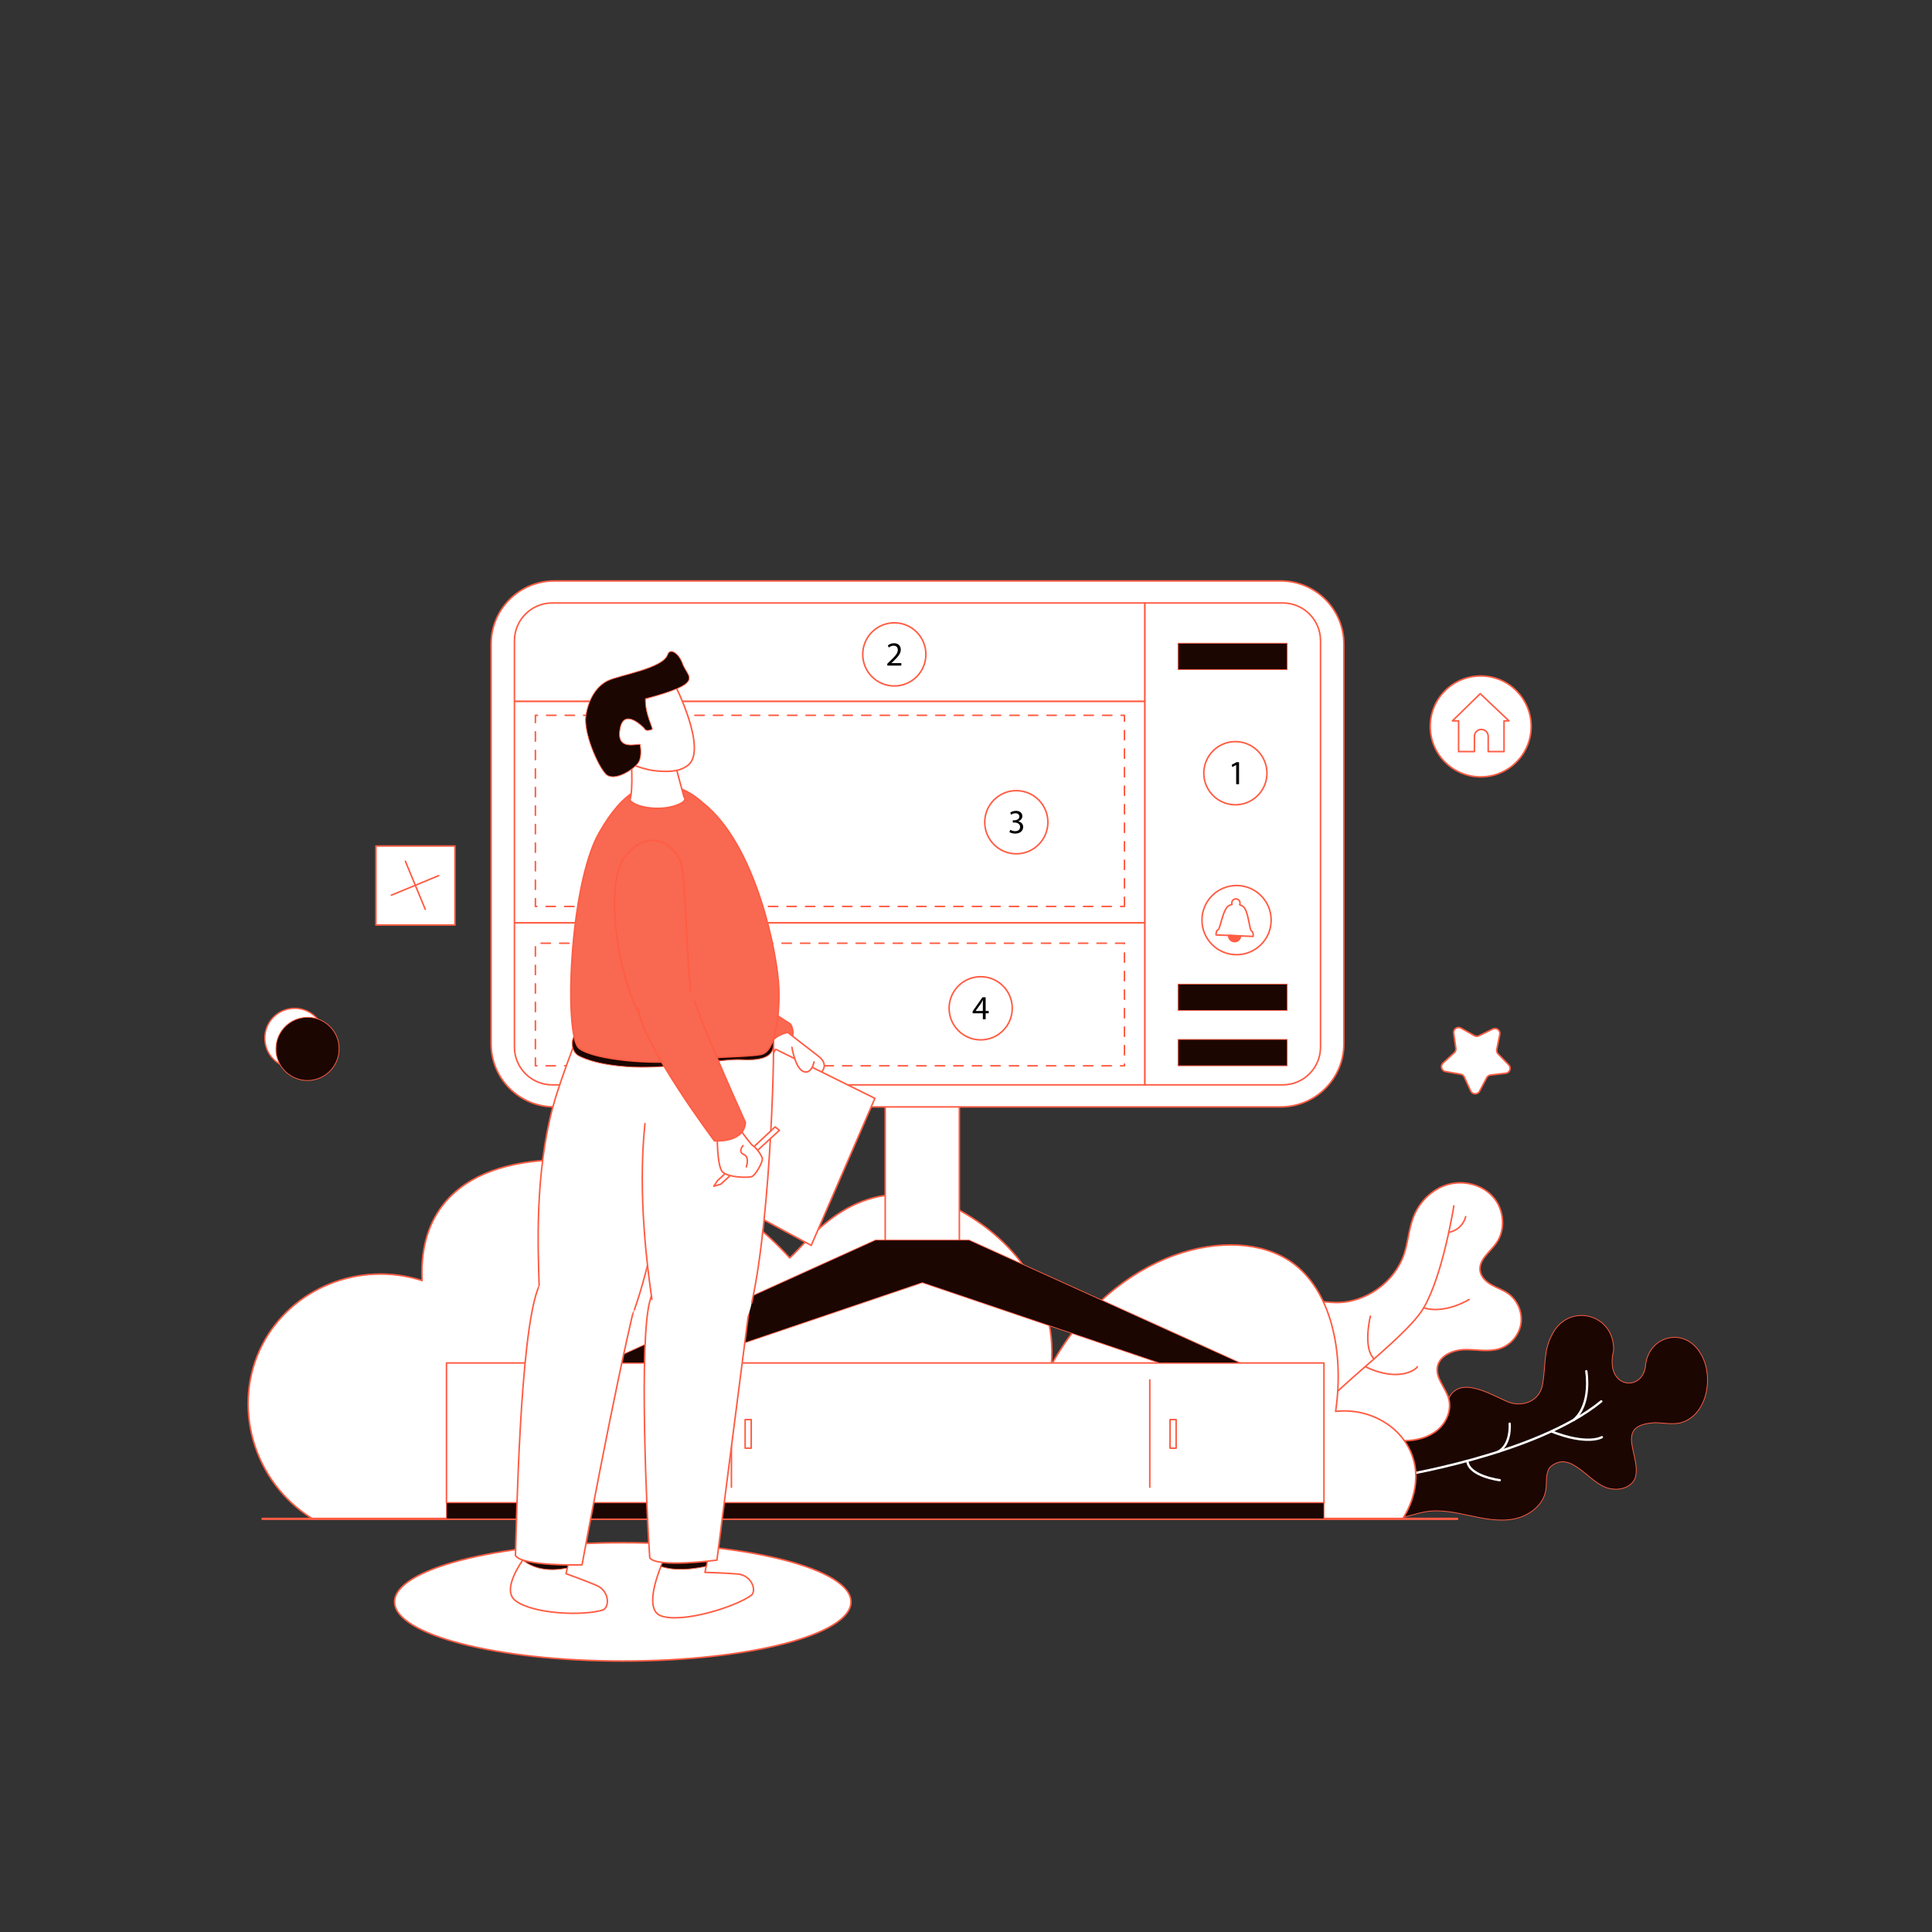<svg xmlns="http://www.w3.org/2000/svg" xmlns:xlink="http://www.w3.org/1999/xlink" viewBox="0 0 1200 1200" width="1200" height="1200" preserveAspectRatio="xMidYMid meet" style="width: 100%; height: 100%; transform: translate3d(0px, 0px, 0px); content-visibility: visible;"><rect x="0" y="0" width="1200" height="1200" fill="#333333" stroke="none"/><defs><clipPath id="__lottie_element_108"><rect width="1200" height="1200" x="0" y="0"/></clipPath><clipPath id="__lottie_element_110"><path d="M0,0 L1200,0 L1200,1200 L0,1200z"/></clipPath><clipPath id="__lottie_element_114"><path d="M0,0 L480,0 L480,780 L0,780z"/></clipPath></defs><g clip-path="url(#__lottie_element_108)"><g clip-path="url(#__lottie_element_110)" transform="matrix(1,0,0,1,0,0)" opacity="1" style="display: block;"><g transform="matrix(1,0,0,1,0,0)" opacity="1" style="display: block;"><g opacity="1" transform="matrix(1,0.007,-0.007,1,6.308,-5.762)"><g opacity="1" transform="matrix(1,0,0,1,955.094,876.973)"><path fill="rgb(27,6,2)" fill-opacity="1" d=" M-57.008,-4.322 C-52.329,-25.283 -31.279,-12.446 -18.995,-7.135 C-9.69,-3.369 1.157,-7.674 2.74,-18.055 C4.508,-27.932 3.184,-38.616 7.862,-47.828 C17.288,-69.459 47.123,-62.908 46.711,-39.459 C41.024,-16.356 63.781,-13.282 66.495,-29.062 C67.457,-48.274 89.814,-54.901 100.25,-38.659 C109.559,-24.927 105.61,0.82 88.303,5.273 C83.343,6.407 78.18,5.325 73.094,5.234 C45.789,6.694 65.292,26.28 60.485,40.208 C57.997,45.541 51.114,47.63 45.359,46.407 C32.421,44.758 21.201,21.449 7.807,33.247 C4.707,37.136 5.923,42.767 5.183,47.685 C3.791,56.939 -5.024,63.657 -14.181,65.588 C-32.681,69.46 -51.27,58.193 -69.788,61.622 C-78.639,63.27 -88.015,68.189 -96.057,64.143 C-109.559,58.073 -108.096,23.931 -100.453,14.003 C-95.251,7.236 -86.389,4.655 -78.138,2.469 C-70.512,0.448 -64.634,-2.301 -57.008,-4.322z"/><path stroke-linecap="round" stroke-linejoin="round" fill-opacity="0" stroke="rgb(255,93,68)" stroke-opacity="1" stroke-width="0.48" d=" M-57.008,-4.322 C-52.329,-25.283 -31.279,-12.446 -18.995,-7.135 C-9.69,-3.369 1.157,-7.674 2.74,-18.055 C4.508,-27.932 3.184,-38.616 7.862,-47.828 C17.288,-69.459 47.123,-62.908 46.711,-39.459 C41.024,-16.356 63.781,-13.282 66.495,-29.062 C67.457,-48.274 89.814,-54.901 100.25,-38.659 C109.559,-24.927 105.61,0.82 88.303,5.273 C83.343,6.407 78.18,5.325 73.094,5.234 C45.789,6.694 65.292,26.28 60.485,40.208 C57.997,45.541 51.114,47.63 45.359,46.407 C32.421,44.758 21.201,21.449 7.807,33.247 C4.707,37.136 5.923,42.767 5.183,47.685 C3.791,56.939 -5.024,63.657 -14.181,65.588 C-32.681,69.46 -51.27,58.193 -69.788,61.622 C-78.639,63.27 -88.015,68.189 -96.057,64.143 C-109.559,58.073 -108.096,23.931 -100.453,14.003 C-95.251,7.236 -86.389,4.655 -78.138,2.469 C-70.512,0.448 -64.634,-2.301 -57.008,-4.322z"/></g><g opacity="1" transform="matrix(1,0,0,1,929.965,893.128)"><path stroke-linecap="round" stroke-linejoin="round" fill-opacity="0" stroke="rgb(255,255,255)" stroke-opacity="1" stroke-width="1.439" d=" M-64.396,23.944 C-64.396,23.944 23.659,9.951 64.396,-23.944"/></g><g opacity="1" transform="matrix(1,0,0,1,982.995,865.71)"><path stroke-linecap="round" stroke-linejoin="round" fill-opacity="0" stroke="rgb(255,255,255)" stroke-opacity="1" stroke-width="1.439" d=" M1.928,-15.156 C1.928,-15.156 5.677,5.256 -5.677,15.156"/></g><g opacity="1" transform="matrix(1,0,0,1,979.154,892.48)"><path stroke-linecap="round" stroke-linejoin="round" fill-opacity="0" stroke="rgb(255,255,255)" stroke-opacity="1" stroke-width="1.439" d=" M15.729,-1.028 C15.729,-1.028 7.136,4.398 -15.729,-4.398"/></g><g opacity="1" transform="matrix(1,0,0,1,934.673,892.236)"><path stroke-linecap="round" stroke-linejoin="round" fill-opacity="0" stroke="rgb(255,255,255)" stroke-opacity="1" stroke-width="1.439" d=" M2.876,-8.76 C2.876,-8.76 4.191,4.139 -4.191,8.76"/></g><g opacity="1" transform="matrix(1,0,0,1,921.527,912.683)"><path stroke-linecap="round" stroke-linejoin="round" fill-opacity="0" stroke="rgb(255,255,255)" stroke-opacity="1" stroke-width="1.439" d=" M10.109,5.924 C10.109,5.924 -9.207,3.612 -10.11,-5.924"/></g></g><g opacity="1" transform="matrix(1,-0.005,0.005,1,-4.68,4.295)"><g opacity="1" transform="matrix(1,0,0,1,870.525,814.108)"><path fill="rgb(255,255,255)" fill-opacity="1" d=" M-18.786,77.916 C-11.745,79.417 -4.631,80.926 2.567,80.808 C9.765,80.69 17.16,78.801 22.687,74.187 C28.212,69.572 31.485,61.913 29.654,54.95 C27.863,48.14 21.582,42.312 22.671,35.353 C23.804,28.117 32.328,24.564 39.652,24.424 C46.974,24.283 54.523,26.138 61.497,23.902 C68.302,21.722 73.631,15.487 74.724,8.426 C75.818,1.364 72.625,-6.191 66.799,-10.328 C63.654,-12.562 59.922,-13.805 56.576,-15.723 C53.23,-17.641 50.087,-20.574 49.527,-24.391 C48.527,-31.188 55.607,-36.012 59.633,-41.579 C65.642,-49.89 64.668,-62.265 58.027,-70.079 C51.385,-77.894 39.939,-80.926 30.041,-78.241 C20.144,-75.558 12.035,-67.62 8.287,-58.074 C5.428,-50.794 4.941,-42.789 2.461,-35.372 C-3.471,-17.63 -21.723,-4.801 -40.425,-5.23 C-48.354,-5.412 -56.771,-7.642 -63.908,-4.18 C-72.931,0.197 -75.818,12.138 -73.668,21.933 C-71.509,31.764 -66.771,41.812 -63.929,51.468 C-61.19,60.77 -65.521,70.559 -58.429,73.969 C-52.945,76.606 -36.27,70.206 -31.929,74.469 C-29.579,76.775 -25.762,79.803 -18.786,77.916z"/><path stroke-linecap="round" stroke-linejoin="round" fill-opacity="0" stroke="rgb(255,93,68)" stroke-opacity="1" stroke-width="0.959" d=" M-18.786,77.916 C-11.745,79.417 -4.631,80.926 2.567,80.808 C9.765,80.69 17.16,78.801 22.687,74.187 C28.212,69.572 31.485,61.913 29.654,54.95 C27.863,48.14 21.582,42.312 22.671,35.353 C23.804,28.117 32.328,24.564 39.652,24.424 C46.974,24.283 54.523,26.138 61.497,23.902 C68.302,21.722 73.631,15.487 74.724,8.426 C75.818,1.364 72.625,-6.191 66.799,-10.328 C63.654,-12.562 59.922,-13.805 56.576,-15.723 C53.23,-17.641 50.087,-20.574 49.527,-24.391 C48.527,-31.188 55.607,-36.012 59.633,-41.579 C65.642,-49.89 64.668,-62.265 58.027,-70.079 C51.385,-77.894 39.939,-80.926 30.041,-78.241 C20.144,-75.558 12.035,-67.62 8.287,-58.074 C5.428,-50.794 4.941,-42.789 2.461,-35.372 C-3.471,-17.63 -21.723,-4.801 -40.425,-5.23 C-48.354,-5.412 -56.771,-7.642 -63.908,-4.18 C-72.931,0.197 -75.818,12.138 -73.668,21.933 C-71.509,31.764 -66.771,41.812 -63.929,51.468 C-61.19,60.77 -65.521,70.559 -58.429,73.969 C-52.945,76.606 -36.27,70.206 -31.929,74.469 C-29.579,76.775 -25.762,79.803 -18.786,77.916z"/></g><g opacity="1" transform="matrix(1,0,0,1,899.035,812.024)"><path stroke-linecap="round" stroke-linejoin="round" fill-opacity="0" stroke="rgb(255,93,68)" stroke-opacity="1" stroke-width="0.959" d=" M14.115,-4.632 C14.115,-4.632 -0.83,4.632 -14.115,0.408"/></g><g opacity="1" transform="matrix(1,0,0,1,860.137,815.726)"><path stroke-linecap="round" stroke-linejoin="round" fill-opacity="0" stroke="rgb(255,93,68)" stroke-opacity="1" stroke-width="0.959" d=" M43.798,-66.517 C43.798,-66.517 36.896,-23.808 24.782,-3.294 C12.668,17.22 -43.798,54.986 -43.041,66.517"/></g><g opacity="1" transform="matrix(1,0,0,1,864.84,854.108)"><path stroke-linecap="round" stroke-linejoin="round" fill-opacity="0" stroke="rgb(255,93,68)" stroke-opacity="1" stroke-width="0.959" d=" M15.906,-5.093 C15.968,-4.158 5.312,5.093 -15.969,-5.093"/></g><g opacity="1" transform="matrix(1,0,0,1,850.365,830.712)"><path stroke-linecap="round" stroke-linejoin="round" fill-opacity="0" stroke="rgb(255,93,68)" stroke-opacity="1" stroke-width="0.959" d=" M1.392,-13.265 C1.392,-13.265 -3.587,6.638 3.587,13.265"/></g><g opacity="1" transform="matrix(1,0,0,1,905.974,760.803)"><path stroke-linecap="round" stroke-linejoin="round" fill-opacity="0" stroke="rgb(255,93,68)" stroke-opacity="1" stroke-width="0.959" d=" M5.271,-4.874 C5.271,-4.874 3.753,3.01 -5.271,4.874"/></g></g></g><g transform="matrix(1,0,0,1,0,0)" opacity="1" style="display: block;"><g opacity="1" transform="matrix(1,0,0,1,514.082,827.057)"><path fill="rgb(255,255,255)" fill-opacity="1" d=" M-319.928,116.325 C-319.928,116.325 357.079,116.325 357.079,116.325 C358.236,114.654 370.448,96.399 362.836,76.451 C356.091,58.774 336.661,47.316 315.499,49.584 C321.098,11.644 312.189,-26.315 287.992,-43.171 C252.243,-68.075 178.288,-50.29 138.943,20.798 C142.782,-25.9 112.077,-62.362 71.776,-80.274 C17.828,-99.464 -10.877,-57.114 -23.538,-45.731 C-39.189,-62.948 -64.102,-84.466 -99.661,-96.266 C-140.704,-109.885 -213.316,-116.325 -241.033,-75.796 C-250.87,-61.411 -252.535,-44.793 -251.908,-31.657 C-290.811,-44.206 -332.959,-26.862 -351.06,8.004 C-370.448,45.35 -357.312,93.302 -319.928,116.325z"/><path stroke-linecap="round" stroke-linejoin="round" fill-opacity="0" stroke="rgb(255,93,68)" stroke-opacity="1" stroke-width="0.959" d=" M-319.928,116.325 C-319.928,116.325 357.079,116.325 357.079,116.325 C358.236,114.654 370.448,96.399 362.836,76.451 C356.091,58.774 336.661,47.316 315.499,49.584 C321.098,11.644 312.189,-26.315 287.992,-43.171 C252.243,-68.075 178.288,-50.29 138.943,20.798 C142.782,-25.9 112.077,-62.362 71.776,-80.274 C17.828,-99.464 -10.877,-57.114 -23.538,-45.731 C-39.189,-62.948 -64.102,-84.466 -99.661,-96.266 C-140.704,-109.885 -213.316,-116.325 -241.033,-75.796 C-250.87,-61.411 -252.535,-44.793 -251.908,-31.657 C-290.811,-44.206 -332.959,-26.862 -351.06,8.004 C-370.448,45.35 -357.312,93.302 -319.928,116.325z"/></g><g opacity="1" transform="matrix(1,0,0,1,0,0)"><path stroke-linecap="round" stroke-linejoin="round" fill-opacity="0" stroke="rgb(255,93,68)" stroke-opacity="1" stroke-width="1.439" d=" M163.043,943.382 C163.043,943.382 905.086,943.382 905.086,943.382"/></g></g><g transform="matrix(1,0,0,1,0,0)" opacity="1" style="display: block;"><g opacity="1" transform="matrix(1,0,0,1,549.822,889.999)"><path fill="rgb(255,255,255)" fill-opacity="1" d=" M272.509,-43.424 C272.509,-43.424 -272.509,-43.424 -272.509,-43.424 C-272.509,-43.424 -272.509,43.424 -272.509,43.424 C-272.509,43.424 272.509,43.424 272.509,43.424 C272.509,43.424 272.509,-43.424 272.509,-43.424z"/><path stroke-linecap="round" stroke-linejoin="round" fill-opacity="0" stroke="rgb(255,93,68)" stroke-opacity="1" stroke-width="0.959" d=" M272.509,-43.424 C272.509,-43.424 -272.509,-43.424 -272.509,-43.424 C-272.509,-43.424 -272.509,43.424 -272.509,43.424 C-272.509,43.424 272.509,43.424 272.509,43.424 C272.509,43.424 272.509,-43.424 272.509,-43.424z"/></g><g opacity="1" transform="matrix(1,0,0,1,0,0)"><path fill="rgb(255,255,255)" fill-opacity="1" d=" M714.155,923.732 C714.155,923.732 714.155,857.101 714.155,857.101 C714.155,857.101 714.155,923.732 714.155,923.732z"/></g><g opacity="1" transform="matrix(1,0,0,1,0,0)"><path stroke-linecap="round" stroke-linejoin="round" fill-opacity="0" stroke="rgb(255,93,68)" stroke-opacity="1" stroke-width="0.959" d=" M714.155,857.101 C714.155,857.101 714.155,923.732 714.155,923.732"/></g><g opacity="1" transform="matrix(1,0,0,1,549.822,938.402)"><path fill="rgb(27,6,2)" fill-opacity="1" d=" M-272.509,4.979 C-272.509,4.979 272.509,4.979 272.509,4.979 C272.509,4.979 272.509,-4.979 272.509,-4.979 C272.509,-4.979 -272.509,-4.979 -272.509,-4.979 C-272.509,-4.979 -272.509,4.979 -272.509,4.979z"/><path stroke-linecap="round" stroke-linejoin="round" fill-opacity="0" stroke="rgb(255,93,68)" stroke-opacity="1" stroke-width="0.48" d=" M-272.509,4.979 C-272.509,4.979 272.509,4.979 272.509,4.979 C272.509,4.979 272.509,-4.979 272.509,-4.979 C272.509,-4.979 -272.509,-4.979 -272.509,-4.979 C-272.509,-4.979 -272.509,4.979 -272.509,4.979z"/></g><g opacity="1" transform="matrix(1,0,0,1,0,0)"><path fill="rgb(255,255,255)" fill-opacity="1" d=" M454.297,923.732 C454.297,923.732 454.297,857.101 454.297,857.101 C454.297,857.101 454.297,923.732 454.297,923.732z"/></g><g opacity="1" transform="matrix(1,0,0,1,0,0)"><path stroke-linecap="round" stroke-linejoin="round" fill-opacity="0" stroke="rgb(255,93,68)" stroke-opacity="1" stroke-width="0.959" d=" M454.296,857.101 C454.296,857.101 454.296,923.732 454.296,923.732"/></g><g opacity="1" transform="matrix(1,0,0,1,0,0)"><path fill="rgb(255,255,255)" fill-opacity="1" d=" M362.225,923.732 C362.225,923.732 362.225,857.101 362.225,857.101 C362.225,857.101 362.225,923.732 362.225,923.732z"/></g><g opacity="1" transform="matrix(1,0,0,1,0,0)"><path stroke-linecap="round" stroke-linejoin="round" fill-opacity="0" stroke="rgb(255,93,68)" stroke-opacity="1" stroke-width="0.959" d=" M362.225,857.101 C362.225,857.101 362.225,923.732 362.225,923.732"/></g><g opacity="1" transform="matrix(1,0,0,1,728.626,890.618)"><path fill="rgb(255,255,255)" fill-opacity="1" d=" M1.885,8.884 C1.885,8.884 -1.885,8.884 -1.885,8.884 C-1.885,8.884 -1.885,-8.884 -1.885,-8.884 C-1.885,-8.884 1.885,-8.884 1.885,-8.884 C1.885,-8.884 1.885,8.884 1.885,8.884z"/><path stroke-linecap="round" stroke-linejoin="round" fill-opacity="0" stroke="rgb(255,93,68)" stroke-opacity="1" stroke-width="0.959" d=" M1.885,8.884 C1.885,8.884 -1.885,8.884 -1.885,8.884 C-1.885,8.884 -1.885,-8.884 -1.885,-8.884 C-1.885,-8.884 1.885,-8.884 1.885,-8.884 C1.885,-8.884 1.885,8.884 1.885,8.884z"/></g><g opacity="1" transform="matrix(1,0,0,1,464.708,890.618)"><path fill="rgb(255,255,255)" fill-opacity="1" d=" M1.884,8.884 C1.884,8.884 -1.885,8.884 -1.885,8.884 C-1.885,8.884 -1.885,-8.884 -1.885,-8.884 C-1.885,-8.884 1.884,-8.884 1.884,-8.884 C1.884,-8.884 1.884,8.884 1.884,8.884z"/><path stroke-linecap="round" stroke-linejoin="round" fill-opacity="0" stroke="rgb(255,93,68)" stroke-opacity="1" stroke-width="0.959" d=" M1.884,8.884 C1.884,8.884 -1.885,8.884 -1.885,8.884 C-1.885,8.884 -1.885,-8.884 -1.885,-8.884 C-1.885,-8.884 1.884,-8.884 1.884,-8.884 C1.884,-8.884 1.884,8.884 1.884,8.884z"/></g><g opacity="1" transform="matrix(1,0,0,1,369.428,890.618)"><path fill="rgb(255,255,255)" fill-opacity="1" d=" M1.885,8.884 C1.885,8.884 -1.884,8.884 -1.884,8.884 C-1.884,8.884 -1.884,-8.884 -1.884,-8.884 C-1.884,-8.884 1.885,-8.884 1.885,-8.884 C1.885,-8.884 1.885,8.884 1.885,8.884z"/><path stroke-linecap="round" stroke-linejoin="round" fill-opacity="0" stroke="rgb(255,93,68)" stroke-opacity="1" stroke-width="0.959" d=" M1.885,8.884 C1.885,8.884 -1.884,8.884 -1.884,8.884 C-1.884,8.884 -1.884,-8.884 -1.884,-8.884 C-1.884,-8.884 1.885,-8.884 1.885,-8.884 C1.885,-8.884 1.885,8.884 1.885,8.884z"/></g></g><g transform="matrix(1,0,0,1,0,0)" opacity="1" style="display: block;"><g opacity="1" transform="matrix(1,0,0,1,572.851,731.644)"><path fill="rgb(255,255,255)" fill-opacity="1" d=" M23.029,47.977 C23.029,47.977 -23.029,47.977 -23.029,47.977 C-23.029,47.977 -23.029,-47.977 -23.029,-47.977 C-23.029,-47.977 23.029,-47.977 23.029,-47.977 C23.029,-47.977 23.029,47.977 23.029,47.977z"/><path stroke-linecap="round" stroke-linejoin="round" fill-opacity="0" stroke="rgb(255,93,68)" stroke-opacity="1" stroke-width="0.959" d=" M23.029,47.977 C23.029,47.977 -23.029,47.977 -23.029,47.977 C-23.029,47.977 -23.029,-47.977 -23.029,-47.977 C-23.029,-47.977 23.029,-47.977 23.029,-47.977 C23.029,-47.977 23.029,47.977 23.029,47.977z"/></g><g opacity="1" transform="matrix(1,0,0,1,569.866,524.17)"><path fill="rgb(255,255,255)" fill-opacity="1" d=" M225.625,163.334 C225.625,163.334 -225.624,163.334 -225.624,163.334 C-247.278,163.334 -264.832,145.781 -264.832,124.127 C-264.832,124.127 -264.832,-124.127 -264.832,-124.127 C-264.832,-145.781 -247.278,-163.335 -225.624,-163.335 C-225.624,-163.335 225.625,-163.335 225.625,-163.335 C247.279,-163.335 264.832,-145.781 264.832,-124.127 C264.832,-124.127 264.832,124.127 264.832,124.127 C264.832,145.781 247.279,163.334 225.625,163.334z"/><path stroke-linecap="round" stroke-linejoin="round" fill-opacity="0" stroke="rgb(255,93,68)" stroke-opacity="1" stroke-width="0.959" d=" M225.625,163.334 C225.625,163.334 -225.624,163.334 -225.624,163.334 C-247.278,163.334 -264.832,145.781 -264.832,124.127 C-264.832,124.127 -264.832,-124.127 -264.832,-124.127 C-264.832,-145.781 -247.278,-163.335 -225.624,-163.335 C-225.624,-163.335 225.625,-163.335 225.625,-163.335 C247.279,-163.335 264.832,-145.781 264.832,-124.127 C264.832,-124.127 264.832,124.127 264.832,124.127 C264.832,145.781 247.279,163.334 225.625,163.334z"/></g><g opacity="1" transform="matrix(1,0,0,1,765.612,524.171)"><path fill="rgb(255,255,255)" fill-opacity="1" d=" M54.589,-126.206 C54.589,-126.206 54.589,126.201 54.589,126.201 C54.589,139.158 44.083,149.656 31.131,149.656 C31.131,149.656 -54.589,149.656 -54.589,149.656 C-54.589,149.656 -54.589,-149.656 -54.589,-149.656 C-54.589,-149.656 31.131,-149.656 31.131,-149.656 C44.083,-149.656 54.589,-139.158 54.589,-126.206z"/><path stroke-linecap="round" stroke-linejoin="round" fill-opacity="0" stroke="rgb(255,93,68)" stroke-opacity="1" stroke-width="0.959" d=" M54.589,-126.206 C54.589,-126.206 54.589,126.201 54.589,126.201 C54.589,139.158 44.083,149.656 31.131,149.656 C31.131,149.656 -54.589,149.656 -54.589,149.656 C-54.589,149.656 -54.589,-149.656 -54.589,-149.656 C-54.589,-149.656 31.131,-149.656 31.131,-149.656 C44.083,-149.656 54.589,-139.158 54.589,-126.206z"/></g><g opacity="1" transform="matrix(1,0,0,1,515.279,504.382)"><path fill="rgb(255,255,255)" fill-opacity="1" d=" M195.744,68.835 C195.744,68.835 -195.744,68.835 -195.744,68.835 C-195.744,68.835 -195.744,-68.835 -195.744,-68.835 C-195.744,-68.835 195.744,-68.835 195.744,-68.835 C195.744,-68.835 195.744,68.835 195.744,68.835z"/><path stroke-linecap="round" stroke-linejoin="round" fill-opacity="0" stroke="rgb(255,93,68)" stroke-opacity="1" stroke-width="0.959" d=" M195.744,68.835 C195.744,68.835 -195.744,68.835 -195.744,68.835 C-195.744,68.835 -195.744,-68.835 -195.744,-68.835 C-195.744,-68.835 195.744,-68.835 195.744,-68.835 C195.744,-68.835 195.744,68.835 195.744,68.835z"/></g><g opacity="1" transform="matrix(1,0,0,1,515.279,405.031)"><path fill="rgb(255,255,255)" fill-opacity="1" d=" M195.744,-30.516 C195.744,-30.516 195.744,30.516 195.744,30.516 C195.744,30.516 -195.744,30.516 -195.744,30.516 C-195.744,30.516 -195.744,-7.065 -195.744,-7.065 C-195.744,-20.017 -185.246,-30.516 -172.294,-30.516 C-172.294,-30.516 195.744,-30.516 195.744,-30.516z"/><path stroke-linecap="round" stroke-linejoin="round" fill-opacity="0" stroke="rgb(255,93,68)" stroke-opacity="1" stroke-width="0.959" d=" M195.744,-30.516 C195.744,-30.516 195.744,30.516 195.744,30.516 C195.744,30.516 -195.744,30.516 -195.744,30.516 C-195.744,30.516 -195.744,-7.065 -195.744,-7.065 C-195.744,-20.017 -185.246,-30.516 -172.294,-30.516 C-172.294,-30.516 195.744,-30.516 195.744,-30.516z"/></g><g opacity="1" transform="matrix(1,0,0,1,515.279,623.522)"><path fill="rgb(255,255,255)" fill-opacity="1" d=" M195.744,-50.305 C195.744,-50.305 195.744,50.305 195.744,50.305 C195.744,50.305 -172.294,50.305 -172.294,50.305 C-185.246,50.305 -195.744,39.806 -195.744,26.849 C-195.744,26.849 -195.744,-50.305 -195.744,-50.305 C-195.744,-50.305 195.744,-50.305 195.744,-50.305z"/><path stroke-linecap="round" stroke-linejoin="round" fill-opacity="0" stroke="rgb(255,93,68)" stroke-opacity="1" stroke-width="0.959" d=" M195.744,-50.305 C195.744,-50.305 195.744,50.305 195.744,50.305 C195.744,50.305 -172.294,50.305 -172.294,50.305 C-185.246,50.305 -195.744,39.806 -195.744,26.849 C-195.744,26.849 -195.744,-50.305 -195.744,-50.305 C-195.744,-50.305 195.744,-50.305 195.744,-50.305z"/></g><g opacity="1" transform="matrix(1,0,0,1,765.612,407.696)"><path fill="rgb(27,6,2)" fill-opacity="1" d=" M33.922,8.184 C33.922,8.184 -33.922,8.184 -33.922,8.184 C-33.922,8.184 -33.922,-8.184 -33.922,-8.184 C-33.922,-8.184 33.922,-8.184 33.922,-8.184 C33.922,-8.184 33.922,8.184 33.922,8.184z"/><path stroke-linecap="round" stroke-linejoin="round" fill-opacity="0" stroke="rgb(255,93,68)" stroke-opacity="1" stroke-width="0.48" d=" M33.922,8.184 C33.922,8.184 -33.922,8.184 -33.922,8.184 C-33.922,8.184 -33.922,-8.184 -33.922,-8.184 C-33.922,-8.184 33.922,-8.184 33.922,-8.184 C33.922,-8.184 33.922,8.184 33.922,8.184z"/></g><g opacity="1" transform="matrix(1,0,0,1,765.612,653.793)"><path fill="rgb(27,6,2)" fill-opacity="1" d=" M33.922,8.184 C33.922,8.184 -33.922,8.184 -33.922,8.184 C-33.922,8.184 -33.922,-8.184 -33.922,-8.184 C-33.922,-8.184 33.922,-8.184 33.922,-8.184 C33.922,-8.184 33.922,8.184 33.922,8.184z"/><path stroke-linecap="round" stroke-linejoin="round" fill-opacity="0" stroke="rgb(255,93,68)" stroke-opacity="1" stroke-width="0.48" d=" M33.922,8.184 C33.922,8.184 -33.922,8.184 -33.922,8.184 C-33.922,8.184 -33.922,-8.184 -33.922,-8.184 C-33.922,-8.184 33.922,-8.184 33.922,-8.184 C33.922,-8.184 33.922,8.184 33.922,8.184z"/></g><g opacity="1" transform="matrix(1,0,0,1,765.612,619.441)"><path fill="rgb(27,6,2)" fill-opacity="1" d=" M33.922,8.184 C33.922,8.184 -33.922,8.184 -33.922,8.184 C-33.922,8.184 -33.922,-8.184 -33.922,-8.184 C-33.922,-8.184 33.922,-8.184 33.922,-8.184 C33.922,-8.184 33.922,8.184 33.922,8.184z"/><path stroke-linecap="round" stroke-linejoin="round" fill-opacity="0" stroke="rgb(255,93,68)" stroke-opacity="1" stroke-width="0.48" d=" M33.922,8.184 C33.922,8.184 -33.922,8.184 -33.922,8.184 C-33.922,8.184 -33.922,-8.184 -33.922,-8.184 C-33.922,-8.184 33.922,-8.184 33.922,-8.184 C33.922,-8.184 33.922,8.184 33.922,8.184z"/></g><g opacity="1" transform="matrix(1,0,0,1,572.851,808.407)"><path fill="rgb(27,6,2)" fill-opacity="1" d=" M29.168,-38.169 C29.168,-38.169 -29.169,-38.169 -29.169,-38.169 C-29.169,-38.169 -197.594,38.169 -197.594,38.169 C-197.594,38.169 -147.197,38.169 -147.197,38.169 C-147.197,38.169 0,-11.727 0,-11.727 C0,-11.727 147.195,38.169 147.195,38.169 C147.195,38.169 197.594,38.169 197.594,38.169 C197.594,38.169 29.168,-38.169 29.168,-38.169z"/><path stroke-linecap="round" stroke-linejoin="round" fill-opacity="0" stroke="rgb(255,93,68)" stroke-opacity="1" stroke-width="0.48" d=" M29.168,-38.169 C29.168,-38.169 -29.169,-38.169 -29.169,-38.169 C-29.169,-38.169 -197.594,38.169 -197.594,38.169 C-197.594,38.169 -147.197,38.169 -147.197,38.169 C-147.197,38.169 0,-11.727 0,-11.727 C0,-11.727 147.195,38.169 147.195,38.169 C147.195,38.169 197.594,38.169 197.594,38.169 C197.594,38.169 29.168,-38.169 29.168,-38.169z"/></g></g><g transform="matrix(1,0,0,1,0,0)" opacity="1" style="display: block;"><g opacity="1" transform="matrix(1,0,0,1,515.475,503.642)"><path stroke-linecap="round" stroke-linejoin="round" fill-opacity="0" stroke-dasharray=" 5.755 5.755" stroke-dashoffset="187.522" stroke="rgb(255,93,68)" stroke-opacity="1" stroke-width="0.959" d=" M182.931,59.362 C182.931,59.362 -182.931,59.362 -182.931,59.362 C-182.931,59.362 -182.931,-59.362 -182.931,-59.362 C-182.931,-59.362 182.931,-59.362 182.931,-59.362 C182.931,-59.362 182.931,59.362 182.931,59.362z"/></g><g opacity="1" transform="matrix(1,0,0,1,515.475,623.921)"><path stroke-linecap="round" stroke-linejoin="round" fill-opacity="0" stroke-dasharray=" 5.755 5.755" stroke-dashoffset="187.522" stroke="rgb(255,93,68)" stroke-opacity="1" stroke-width="0.959" d=" M182.931,38.056 C182.931,38.056 -182.931,38.056 -182.931,38.056 C-182.931,38.056 -182.931,-38.056 -182.931,-38.056 C-182.931,-38.056 182.931,-38.056 182.931,-38.056 C182.931,-38.056 182.931,38.056 182.931,38.056z"/></g></g><g transform="matrix(1,0,0,1,-0.003,-0.003)" opacity="1" style="display: block;"><g opacity="1" transform="matrix(1,0,0,1,609.124,626.268)"><path fill="rgb(255,255,255)" fill-opacity="1" d=" M19.618,0 C19.618,-10.835 10.835,-19.617 0.001,-19.617 C-10.834,-19.617 -19.617,-10.835 -19.617,0 C-19.617,10.834 -10.834,19.617 0.001,19.617 C10.835,19.617 19.618,10.834 19.618,0z"/><path stroke-linecap="round" stroke-linejoin="round" fill-opacity="0" stroke="rgb(255,93,68)" stroke-opacity="1" stroke-width="0.959" d=" M19.618,0 C19.618,-10.835 10.835,-19.617 0.001,-19.617 C-10.834,-19.617 -19.617,-10.835 -19.617,0 C-19.617,10.834 -10.834,19.617 0.001,19.617 C10.835,19.617 19.618,10.834 19.618,0z"/></g><g opacity="1" transform="matrix(1,0,0,1,609.123,626.267)"><path fill="rgb(0,0,0)" fill-opacity="1" d=" M1.344,6.827 C1.344,6.827 1.344,3.109 1.344,3.109 C1.344,3.109 -4.999,3.109 -4.999,3.109 C-4.999,3.109 -4.999,1.89 -4.999,1.89 C-4.999,1.89 1.091,-6.826 1.091,-6.826 C1.091,-6.826 3.087,-6.826 3.087,-6.826 C3.087,-6.826 3.087,1.659 3.087,1.659 C3.087,1.659 4.998,1.659 4.998,1.659 C4.998,1.659 4.998,3.109 4.998,3.109 C4.998,3.109 3.087,3.109 3.087,3.109 C3.087,3.109 3.087,6.827 3.087,6.827 C3.087,6.827 1.344,6.827 1.344,6.827z M1.344,1.659 C1.344,1.659 1.344,-2.899 1.344,-2.899 C1.344,-3.612 1.365,-4.327 1.406,-5.042 C1.406,-5.042 1.344,-5.042 1.344,-5.042 C0.924,-4.243 0.587,-3.655 0.21,-3.026 C0.21,-3.026 -3.13,1.617 -3.13,1.617 C-3.13,1.617 -3.13,1.659 -3.13,1.659 C-3.13,1.659 1.344,1.659 1.344,1.659z"/></g></g><g transform="matrix(1,0,0,1,-0.002,-0.002)" opacity="1" style="display: block;"><g opacity="1" transform="matrix(1,0,0,1,631.251,510.7)"><path fill="rgb(255,255,255)" fill-opacity="1" d=" M19.617,0 C19.617,-10.834 10.834,-19.617 0,-19.617 C-10.834,-19.617 -19.617,-10.834 -19.617,0 C-19.617,10.834 -10.834,19.617 0,19.617 C10.834,19.617 19.617,10.834 19.617,0z"/><path stroke-linecap="round" stroke-linejoin="round" fill-opacity="0" stroke="rgb(255,93,68)" stroke-opacity="1" stroke-width="0.959" d=" M19.617,0 C19.617,-10.834 10.834,-19.617 0,-19.617 C-10.834,-19.617 -19.617,-10.834 -19.617,0 C-19.617,10.834 -10.834,19.617 0,19.617 C10.834,19.617 19.617,10.834 19.617,0z"/></g><g opacity="1" transform="matrix(1,0,0,1,631.251,510.699)"><path fill="rgb(0,0,0)" fill-opacity="1" d=" M-3.759,4.705 C-3.235,5.041 -2.016,5.566 -0.735,5.566 C1.638,5.566 2.374,4.054 2.353,2.92 C2.332,1.008 0.608,0.189 -1.177,0.189 C-1.177,0.189 -2.204,0.189 -2.204,0.189 C-2.204,0.189 -2.204,-1.197 -2.204,-1.197 C-2.204,-1.197 -1.177,-1.197 -1.177,-1.197 C0.168,-1.197 1.87,-1.89 1.87,-3.507 C1.87,-4.6 1.176,-5.566 -0.526,-5.566 C-1.617,-5.566 -2.667,-5.083 -3.255,-4.663 C-3.255,-4.663 -3.738,-6.007 -3.738,-6.007 C-3.024,-6.532 -1.638,-7.057 -0.167,-7.057 C2.521,-7.057 3.739,-5.461 3.739,-3.802 C3.739,-2.395 2.898,-1.197 1.219,-0.588 C1.219,-0.588 1.219,-0.546 1.219,-0.546 C2.898,-0.21 4.263,1.05 4.263,2.962 C4.263,5.146 2.563,7.057 -0.714,7.057 C-2.246,7.057 -3.591,6.574 -4.263,6.133 C-4.263,6.133 -3.759,4.705 -3.759,4.705z"/></g></g><g transform="matrix(1,0,0,1,-0.001,-0.001)" opacity="1" style="display: block;"><g opacity="1" transform="matrix(1,0,0,1,555.477,406.455)"><path fill="rgb(255,255,255)" fill-opacity="1" d=" M19.617,-0.001 C19.617,-10.835 10.834,-19.617 0,-19.617 C-10.834,-19.617 -19.617,-10.835 -19.617,-0.001 C-19.617,10.833 -10.834,19.617 0,19.617 C10.834,19.617 19.617,10.833 19.617,-0.001z"/><path stroke-linecap="round" stroke-linejoin="round" fill-opacity="0" stroke="rgb(255,93,68)" stroke-opacity="1" stroke-width="0.959" d=" M19.617,-0.001 C19.617,-10.835 10.834,-19.617 0,-19.617 C-10.834,-19.617 -19.617,-10.835 -19.617,-0.001 C-19.617,10.833 -10.834,19.617 0,19.617 C10.834,19.617 19.617,10.833 19.617,-0.001z"/></g><g opacity="1" transform="matrix(1,0,0,1,555.477,406.454)"><path fill="rgb(0,0,0)" fill-opacity="1" d=" M-4.358,6.942 C-4.358,6.942 -4.358,5.808 -4.358,5.808 C-4.358,5.808 -2.909,4.401 -2.909,4.401 C0.578,1.082 2.153,-0.682 2.174,-2.741 C2.174,-4.127 1.502,-5.408 -0.535,-5.408 C-1.775,-5.408 -2.805,-4.778 -3.435,-4.253 C-3.435,-4.253 -4.022,-5.555 -4.022,-5.555 C-3.077,-6.353 -1.733,-6.942 -0.157,-6.942 C2.784,-6.942 4.021,-4.925 4.021,-2.972 C4.021,-0.451 2.195,1.586 -0.682,4.359 C-0.682,4.359 -1.776,5.367 -1.776,5.367 C-1.776,5.367 -1.776,5.409 -1.776,5.409 C-1.776,5.409 4.359,5.409 4.359,5.409 C4.359,5.409 4.359,6.942 4.359,6.942 C4.359,6.942 -4.358,6.942 -4.358,6.942z"/></g></g><g transform="matrix(1,0,0,1,-0.001,-0)" opacity="1" style="display: block;"><g opacity="1" transform="matrix(1,0,0,1,767.318,480.245)"><path fill="rgb(255,255,255)" fill-opacity="1" d=" M19.617,-0.001 C19.617,-10.835 10.834,-19.617 0,-19.617 C-10.834,-19.617 -19.617,-10.835 -19.617,-0.001 C-19.617,10.833 -10.834,19.617 0,19.617 C10.834,19.617 19.617,10.833 19.617,-0.001z"/><path stroke-linecap="round" stroke-linejoin="round" fill-opacity="0" stroke="rgb(255,93,68)" stroke-opacity="1" stroke-width="0.959" d=" M19.617,-0.001 C19.617,-10.835 10.834,-19.617 0,-19.617 C-10.834,-19.617 -19.617,-10.835 -19.617,-0.001 C-19.617,10.833 -10.834,19.617 0,19.617 C10.834,19.617 19.617,10.833 19.617,-0.001z"/></g><g opacity="1" transform="matrix(1,0,0,1,767.318,480.245)"><path fill="rgb(0,0,0)" fill-opacity="1" d=" M0.494,-5.104 C0.494,-5.104 0.452,-5.104 0.452,-5.104 C0.452,-5.104 -1.922,-3.823 -1.922,-3.823 C-1.922,-3.823 -2.279,-5.23 -2.279,-5.23 C-2.279,-5.23 0.703,-6.827 0.703,-6.827 C0.703,-6.827 2.279,-6.827 2.279,-6.827 C2.279,-6.827 2.279,6.827 2.279,6.827 C2.279,6.827 0.494,6.827 0.494,6.827 C0.494,6.827 0.494,-5.104 0.494,-5.104z"/></g></g><g transform="matrix(1,0,0,1,0,0)" opacity="1" style="display: block;"><g opacity="1" transform="matrix(0.847,0,0,0.847,183.01,644.012)"><path fill="rgb(255,255,255)" fill-opacity="1" d=" M21.861,1.239 C21.862,1.14 21.868,1.043 21.868,0.944 C21.868,0.398 21.842,-0.143 21.803,-0.679 C21.795,-0.785 21.781,-0.891 21.772,-0.997 C21.721,-1.575 21.648,-2.146 21.552,-2.709 C21.535,-2.815 21.52,-2.921 21.501,-3.026 C21.382,-3.671 21.236,-4.306 21.063,-4.929 C21.038,-5.019 21.009,-5.107 20.983,-5.196 C20.812,-5.782 20.618,-6.36 20.4,-6.924 C20.372,-6.998 20.347,-7.074 20.318,-7.147 C20.08,-7.744 19.813,-8.325 19.525,-8.896 C19.459,-9.027 19.391,-9.157 19.322,-9.286 C19.021,-9.855 18.701,-10.413 18.352,-10.95 C18.313,-11.011 18.269,-11.069 18.229,-11.128 C17.887,-11.644 17.521,-12.142 17.137,-12.625 C17.063,-12.72 16.991,-12.816 16.914,-12.909 C16.492,-13.424 16.045,-13.917 15.578,-14.392 C15.537,-14.433 15.505,-14.479 15.464,-14.52 C15.414,-14.569 15.36,-14.61 15.311,-14.657 C14.839,-15.12 14.351,-15.568 13.84,-15.987 C13.785,-16.032 13.729,-16.071 13.674,-16.115 C13.212,-16.486 12.734,-16.834 12.242,-17.167 C12.128,-17.244 12.017,-17.324 11.902,-17.4 C11.838,-17.441 11.778,-17.487 11.714,-17.528 C11.711,-17.524 11.706,-17.52 11.703,-17.517 C3.365,-22.813 -7.758,-21.909 -15.141,-14.811 C-15.146,-14.815 -15.151,-14.818 -15.156,-14.822 C-15.233,-14.747 -15.307,-14.668 -15.383,-14.593 C-15.409,-14.568 -15.438,-14.546 -15.464,-14.52 C-15.496,-14.488 -15.522,-14.451 -15.555,-14.419 C-16.012,-13.956 -16.449,-13.474 -16.863,-12.972 C-16.931,-12.89 -16.996,-12.808 -17.062,-12.725 C-17.446,-12.246 -17.811,-11.752 -18.154,-11.241 C-18.224,-11.137 -18.292,-11.033 -18.361,-10.928 C-18.684,-10.428 -18.988,-9.914 -19.271,-9.388 C-19.329,-9.28 -19.387,-9.171 -19.443,-9.062 C-19.717,-8.53 -19.971,-7.985 -20.202,-7.428 C-20.243,-7.33 -20.281,-7.233 -20.32,-7.134 C-20.547,-6.565 -20.751,-5.985 -20.93,-5.393 C-20.955,-5.311 -20.977,-5.229 -21.001,-5.148 C-21.175,-4.547 -21.326,-3.937 -21.449,-3.316 C-21.463,-3.245 -21.474,-3.174 -21.488,-3.104 C-21.604,-2.481 -21.698,-1.851 -21.76,-1.21 C-21.766,-1.149 -21.77,-1.087 -21.775,-1.027 C-21.833,-0.383 -21.867,0.267 -21.868,0.926 C-21.868,0.937 -21.868,0.948 -21.868,0.959 C-21.867,1.631 -21.832,2.295 -21.773,2.951 C-21.769,2.993 -21.768,3.035 -21.764,3.077 C-21.7,3.738 -21.603,4.39 -21.482,5.033 C-21.473,5.077 -21.467,5.122 -21.458,5.166 C-21.331,5.812 -21.175,6.447 -20.993,7.072 C-20.977,7.124 -20.963,7.176 -20.947,7.228 C-20.762,7.848 -20.549,8.455 -20.311,9.05 C-20.285,9.117 -20.259,9.183 -20.232,9.251 C-19.991,9.838 -19.722,10.41 -19.432,10.97 C-19.393,11.047 -19.356,11.125 -19.316,11.201 C-19.017,11.763 -18.691,12.308 -18.346,12.84 C-18.301,12.909 -18.259,12.979 -18.213,13.049 C-17.842,13.606 -17.444,14.145 -17.025,14.665 C-16.994,14.703 -16.965,14.743 -16.934,14.781 C-16.196,15.683 -15.385,16.523 -14.514,17.298 C-14.424,17.377 -14.333,17.455 -14.242,17.533 C-13.999,17.742 -13.751,17.945 -13.499,18.143 C-13.401,18.22 -13.302,18.3 -13.202,18.375 C-12.877,18.623 -12.546,18.863 -12.206,19.092 C-12.119,19.15 -12.029,19.204 -11.941,19.26 C-11.679,19.432 -11.414,19.599 -11.144,19.76 C-11.011,19.839 -10.876,19.916 -10.741,19.992 C-10.497,20.13 -10.251,20.261 -10.001,20.39 C-9.878,20.454 -9.755,20.519 -9.631,20.58 C-8.885,20.946 -8.115,21.271 -7.325,21.551 C-7.23,21.586 -7.135,21.616 -7.04,21.648 C-6.726,21.755 -6.41,21.854 -6.09,21.947 C-5.992,21.975 -5.893,22.004 -5.794,22.031 C-5.449,22.126 -5.099,22.212 -4.747,22.29 C-4.685,22.303 -4.625,22.319 -4.564,22.333 C-3.743,22.507 -2.903,22.635 -2.051,22.714 C-1.923,22.725 -1.797,22.733 -1.67,22.743 C-1.386,22.764 -1.101,22.781 -0.814,22.792 C-0.656,22.798 -0.498,22.801 -0.34,22.804 C-0.226,22.805 -0.115,22.812 -0.001,22.812 C0.153,22.812 0.306,22.804 0.46,22.801 C0.614,22.798 0.768,22.796 0.923,22.789 C1.245,22.776 1.565,22.754 1.883,22.726 C1.974,22.718 2.064,22.715 2.154,22.706 C2.579,22.664 3.001,22.61 3.419,22.545 C3.472,22.537 3.524,22.525 3.578,22.516 C3.94,22.457 4.3,22.388 4.656,22.311 C4.697,22.302 4.738,22.297 4.779,22.288 C4.779,22.288 4.779,22.283 4.779,22.283 C14.422,20.133 21.658,11.619 21.857,1.376 C21.859,1.376 21.862,1.375 21.865,1.375 C21.866,1.329 21.861,1.284 21.861,1.239z"/><path stroke-linecap="round" stroke-linejoin="round" fill-opacity="0" stroke="rgb(255,93,68)" stroke-opacity="1" stroke-width="0.959" d=" M21.861,1.239 C21.862,1.14 21.868,1.043 21.868,0.944 C21.868,0.398 21.842,-0.143 21.803,-0.679 C21.795,-0.785 21.781,-0.891 21.772,-0.997 C21.721,-1.575 21.648,-2.146 21.552,-2.709 C21.535,-2.815 21.52,-2.921 21.501,-3.026 C21.382,-3.671 21.236,-4.306 21.063,-4.929 C21.038,-5.019 21.009,-5.107 20.983,-5.196 C20.812,-5.782 20.618,-6.36 20.4,-6.924 C20.372,-6.998 20.347,-7.074 20.318,-7.147 C20.08,-7.744 19.813,-8.325 19.525,-8.896 C19.459,-9.027 19.391,-9.157 19.322,-9.286 C19.021,-9.855 18.701,-10.413 18.352,-10.95 C18.313,-11.011 18.269,-11.069 18.229,-11.128 C17.887,-11.644 17.521,-12.142 17.137,-12.625 C17.063,-12.72 16.991,-12.816 16.914,-12.909 C16.492,-13.424 16.045,-13.917 15.578,-14.392 C15.537,-14.433 15.505,-14.479 15.464,-14.52 C15.414,-14.569 15.36,-14.61 15.311,-14.657 C14.839,-15.12 14.351,-15.568 13.84,-15.987 C13.785,-16.032 13.729,-16.071 13.674,-16.115 C13.212,-16.486 12.734,-16.834 12.242,-17.167 C12.128,-17.244 12.017,-17.324 11.902,-17.4 C11.838,-17.441 11.778,-17.487 11.714,-17.528 C11.711,-17.524 11.706,-17.52 11.703,-17.517 C3.365,-22.813 -7.758,-21.909 -15.141,-14.811 C-15.146,-14.815 -15.151,-14.818 -15.156,-14.822 C-15.233,-14.747 -15.307,-14.668 -15.383,-14.593 C-15.409,-14.568 -15.438,-14.546 -15.464,-14.52 C-15.496,-14.488 -15.522,-14.451 -15.555,-14.419 C-16.012,-13.956 -16.449,-13.474 -16.863,-12.972 C-16.931,-12.89 -16.996,-12.808 -17.062,-12.725 C-17.446,-12.246 -17.811,-11.752 -18.154,-11.241 C-18.224,-11.137 -18.292,-11.033 -18.361,-10.928 C-18.684,-10.428 -18.988,-9.914 -19.271,-9.388 C-19.329,-9.28 -19.387,-9.171 -19.443,-9.062 C-19.717,-8.53 -19.971,-7.985 -20.202,-7.428 C-20.243,-7.33 -20.281,-7.233 -20.32,-7.134 C-20.547,-6.565 -20.751,-5.985 -20.93,-5.393 C-20.955,-5.311 -20.977,-5.229 -21.001,-5.148 C-21.175,-4.547 -21.326,-3.937 -21.449,-3.316 C-21.463,-3.245 -21.474,-3.174 -21.488,-3.104 C-21.604,-2.481 -21.698,-1.851 -21.76,-1.21 C-21.766,-1.149 -21.77,-1.087 -21.775,-1.027 C-21.833,-0.383 -21.867,0.267 -21.868,0.926 C-21.868,0.937 -21.868,0.948 -21.868,0.959 C-21.867,1.631 -21.832,2.295 -21.773,2.951 C-21.769,2.993 -21.768,3.035 -21.764,3.077 C-21.7,3.738 -21.603,4.39 -21.482,5.033 C-21.473,5.077 -21.467,5.122 -21.458,5.166 C-21.331,5.812 -21.175,6.447 -20.993,7.072 C-20.977,7.124 -20.963,7.176 -20.947,7.228 C-20.762,7.848 -20.549,8.455 -20.311,9.05 C-20.285,9.117 -20.259,9.183 -20.232,9.251 C-19.991,9.838 -19.722,10.41 -19.432,10.97 C-19.393,11.047 -19.356,11.125 -19.316,11.201 C-19.017,11.763 -18.691,12.308 -18.346,12.84 C-18.301,12.909 -18.259,12.979 -18.213,13.049 C-17.842,13.606 -17.444,14.145 -17.025,14.665 C-16.994,14.703 -16.965,14.743 -16.934,14.781 C-16.196,15.683 -15.385,16.523 -14.514,17.298 C-14.424,17.377 -14.333,17.455 -14.242,17.533 C-13.999,17.742 -13.751,17.945 -13.499,18.143 C-13.401,18.22 -13.302,18.3 -13.202,18.375 C-12.877,18.623 -12.546,18.863 -12.206,19.092 C-12.119,19.15 -12.029,19.204 -11.941,19.26 C-11.679,19.432 -11.414,19.599 -11.144,19.76 C-11.011,19.839 -10.876,19.916 -10.741,19.992 C-10.497,20.13 -10.251,20.261 -10.001,20.39 C-9.878,20.454 -9.755,20.519 -9.631,20.58 C-8.885,20.946 -8.115,21.271 -7.325,21.551 C-7.23,21.586 -7.135,21.616 -7.04,21.648 C-6.726,21.755 -6.41,21.854 -6.09,21.947 C-5.992,21.975 -5.893,22.004 -5.794,22.031 C-5.449,22.126 -5.099,22.212 -4.747,22.29 C-4.685,22.303 -4.625,22.319 -4.564,22.333 C-3.743,22.507 -2.903,22.635 -2.051,22.714 C-1.923,22.725 -1.797,22.733 -1.67,22.743 C-1.386,22.764 -1.101,22.781 -0.814,22.792 C-0.656,22.798 -0.498,22.801 -0.34,22.804 C-0.226,22.805 -0.115,22.812 -0.001,22.812 C0.153,22.812 0.306,22.804 0.46,22.801 C0.614,22.798 0.768,22.796 0.923,22.789 C1.245,22.776 1.565,22.754 1.883,22.726 C1.974,22.718 2.064,22.715 2.154,22.706 C2.579,22.664 3.001,22.61 3.419,22.545 C3.472,22.537 3.524,22.525 3.578,22.516 C3.94,22.457 4.3,22.388 4.656,22.311 C4.697,22.302 4.738,22.297 4.779,22.288 C4.779,22.288 4.779,22.283 4.779,22.283 C14.422,20.133 21.658,11.619 21.857,1.376 C21.859,1.376 21.862,1.375 21.865,1.375 C21.866,1.329 21.861,1.284 21.861,1.239z"/></g><g opacity="1" transform="matrix(1,0,0,1,191.003,651.477)"><path fill="rgb(27,6,2)" fill-opacity="1" d=" M19.611,-1.438 C18.87,-11.611 10.384,-19.636 0.025,-19.636 C0.017,-19.636 0.008,-19.634 0,-19.634 C-0.008,-19.634 -0.016,-19.636 -0.025,-19.636 C-0.638,-19.636 -1.242,-19.597 -1.84,-19.542 C-1.927,-19.534 -2.014,-19.526 -2.099,-19.516 C-2.241,-19.501 -2.385,-19.494 -2.524,-19.475 C-2.525,-19.467 -2.526,-19.459 -2.526,-19.452 C-12.162,-18.198 -19.611,-9.978 -19.611,0 C-19.611,0.479 -19.573,0.949 -19.539,1.419 C-19.563,1.424 -19.587,1.432 -19.611,1.438 C-18.869,11.611 -10.384,19.636 -0.025,19.636 C-0.016,19.636 -0.008,19.634 0,19.634 C0.008,19.634 0.017,19.636 0.025,19.636 C0.638,19.636 1.243,19.597 1.841,19.541 C1.927,19.534 2.013,19.526 2.099,19.517 C2.24,19.501 2.384,19.494 2.525,19.476 C2.525,19.467 2.526,19.459 2.527,19.452 C12.163,18.199 19.611,9.978 19.611,0 C19.611,-0.479 19.573,-0.949 19.539,-1.419 C19.564,-1.424 19.587,-1.432 19.611,-1.438z"/><path stroke-linecap="round" stroke-linejoin="round" fill-opacity="0" stroke="rgb(255,93,68)" stroke-opacity="1" stroke-width="0.48" d=" M19.611,-1.438 C18.87,-11.611 10.384,-19.636 0.025,-19.636 C0.017,-19.636 0.008,-19.634 0,-19.634 C-0.008,-19.634 -0.016,-19.636 -0.025,-19.636 C-0.638,-19.636 -1.242,-19.597 -1.84,-19.542 C-1.927,-19.534 -2.014,-19.526 -2.099,-19.516 C-2.241,-19.501 -2.385,-19.494 -2.524,-19.475 C-2.525,-19.467 -2.526,-19.459 -2.526,-19.452 C-12.162,-18.198 -19.611,-9.978 -19.611,0 C-19.611,0.479 -19.573,0.949 -19.539,1.419 C-19.563,1.424 -19.587,1.432 -19.611,1.438 C-18.869,11.611 -10.384,19.636 -0.025,19.636 C-0.016,19.636 -0.008,19.634 0,19.634 C0.008,19.634 0.017,19.636 0.025,19.636 C0.638,19.636 1.243,19.597 1.841,19.541 C1.927,19.534 2.013,19.526 2.099,19.517 C2.24,19.501 2.384,19.494 2.525,19.476 C2.525,19.467 2.526,19.459 2.527,19.452 C12.163,18.199 19.611,9.978 19.611,0 C19.611,-0.479 19.573,-0.949 19.539,-1.419 C19.564,-1.424 19.587,-1.432 19.611,-1.438z"/></g></g><g transform="matrix(1,0,0,1,0,0)" opacity="1" style="display: block;"><g opacity="1" transform="matrix(1,0,0,1,258.038,550.005)"><path fill="rgb(255,255,255)" fill-opacity="1" d=" M24.538,24.538 C24.538,24.538 -24.537,24.538 -24.537,24.538 C-24.537,24.538 -24.537,-24.537 -24.537,-24.537 C-24.537,-24.537 24.538,-24.537 24.538,-24.537 C24.538,-24.537 24.538,24.538 24.538,24.538z"/><path stroke-linecap="round" stroke-linejoin="round" fill-opacity="0" stroke="rgb(255,93,68)" stroke-opacity="1" stroke-width="0.959" d=" M24.538,24.538 C24.538,24.538 -24.537,24.538 -24.537,24.538 C-24.537,24.538 -24.537,-24.537 -24.537,-24.537 C-24.537,-24.537 24.538,-24.537 24.538,-24.537 C24.538,-24.537 24.538,24.538 24.538,24.538z"/></g><g opacity="1" transform="matrix(0.924,-0.382,0.382,0.924,-190.571,140.23)"><g opacity="1" transform="matrix(1,0,0,1,0,0)"><path fill="rgb(255,255,255)" fill-opacity="1" d=" M258.039,566.159 C258.039,566.159 258.039,533.854 258.039,533.854 C258.039,533.854 258.039,566.159 258.039,566.159z"/></g><g opacity="1" transform="matrix(1,0,0,1,0,0)"><path stroke-linecap="round" stroke-linejoin="round" fill-opacity="0" stroke="rgb(255,93,68)" stroke-opacity="1" stroke-width="0.959" d=" M258.039,533.853 C258.039,533.853 258.039,566.159 258.039,566.159"/></g><g opacity="1" transform="matrix(1,0,0,1,0,0)"><path fill="rgb(255,255,255)" fill-opacity="1" d=" M241.943,550.006 C241.943,550.006 273.729,550.006 273.729,550.006 C273.729,550.006 241.943,550.006 241.943,550.006z"/></g><g opacity="1" transform="matrix(1,0,0,1,0,0)"><path stroke-linecap="round" stroke-linejoin="round" fill-opacity="0" stroke="rgb(255,93,68)" stroke-opacity="1" stroke-width="0.959" d=" M241.944,550.006 C241.944,550.006 273.73,550.006 273.73,550.006"/></g></g></g><g transform="matrix(1,0,0,1,0,0)" opacity="1" style="display: block;"><g opacity="1" transform="matrix(1,0,0,1,768.051,571.495)"><path fill="rgb(255,255,255)" fill-opacity="1" d=" M21.489,0 C21.489,11.868 11.868,21.489 0.001,21.489 C-11.867,21.489 -21.489,11.868 -21.489,0 C-21.489,-11.868 -11.867,-21.489 0.001,-21.489 C11.868,-21.489 21.489,-11.868 21.489,0z"/><path stroke-linecap="round" stroke-linejoin="round" fill-opacity="0" stroke="rgb(255,93,68)" stroke-opacity="1" stroke-width="0.959" d=" M21.489,0 C21.489,11.868 11.868,21.489 0.001,21.489 C-11.867,21.489 -21.489,11.868 -21.489,0 C-21.489,-11.868 -11.867,-21.489 0.001,-21.489 C11.868,-21.489 21.489,-11.868 21.489,0z"/></g><g opacity="1" transform="matrix(0.999,0.04,-0.04,0.999,22.792,-30.057)"><g opacity="1" transform="matrix(1,0,0,1,768.05,569.648)"><path fill="rgb(255,255,255)" fill-opacity="1" d=" M11.544,11.435 C11.544,11.435 -11.54,11.435 -11.54,11.435 C-11.54,11.435 -11.755,8.764 -10.366,8.121 C-8.975,7.481 -7.908,-5.663 -3.951,-7.266 C-3.334,-7.517 -2.814,-7.729 -2.374,-7.906 C-2.497,-8.203 -2.565,-8.529 -2.565,-8.869 C-2.565,-10.286 -1.417,-11.435 0,-11.435 C1.418,-11.435 2.566,-10.286 2.566,-8.869 C2.566,-8.529 2.498,-8.203 2.378,-7.906 C2.815,-7.729 3.338,-7.517 3.955,-7.266 C7.909,-5.663 8.978,7.481 10.366,8.121 C11.755,8.764 11.544,11.435 11.544,11.435z"/><path stroke-linecap="round" stroke-linejoin="round" fill-opacity="0" stroke="rgb(255,93,68)" stroke-opacity="1" stroke-width="0.959" d=" M11.544,11.435 C11.544,11.435 -11.54,11.435 -11.54,11.435 C-11.54,11.435 -11.755,8.764 -10.366,8.121 C-8.975,7.481 -7.908,-5.663 -3.951,-7.266 C-3.334,-7.517 -2.814,-7.729 -2.374,-7.906 C-2.497,-8.203 -2.565,-8.529 -2.565,-8.869 C-2.565,-10.286 -1.417,-11.435 0,-11.435 C1.418,-11.435 2.566,-10.286 2.566,-8.869 C2.566,-8.529 2.498,-8.203 2.378,-7.906 C2.815,-7.729 3.338,-7.517 3.955,-7.266 C7.909,-5.663 8.978,7.481 10.366,8.121 C11.755,8.764 11.544,11.435 11.544,11.435z"/></g><g opacity="1" transform="matrix(1,0,0,1,768.05,582.93)"><path fill="rgb(255,93,68)" fill-opacity="1" d=" M3.695,-1.848 C3.695,0.193 2.04,1.847 0,1.847 C-2.04,1.847 -3.695,0.193 -3.695,-1.848 C-3.695,-1.848 3.695,-1.848 3.695,-1.848z"/><path stroke-linecap="round" stroke-linejoin="round" fill-opacity="0" stroke="rgb(255,93,68)" stroke-opacity="1" stroke-width="0.959" d=" M3.695,-1.848 C3.695,0.193 2.04,1.847 0,1.847 C-2.04,1.847 -3.695,0.193 -3.695,-1.848 C-3.695,-1.848 3.695,-1.848 3.695,-1.848z"/></g></g></g><g transform="matrix(0.924,-0.382,0.382,0.924,-181.572,399.65)" opacity="1" style="display: block;"><g opacity="1" transform="matrix(1,0,0,1,915.687,657.098)"><path fill="rgb(255,255,255)" fill-opacity="1" d=" M14.566,16.409 C14.566,16.409 5.397,13.814 5.397,13.814 C4.425,13.54 3.379,13.761 2.601,14.405 C2.601,14.405 -4.733,20.488 -4.733,20.488 C-6.692,22.112 -9.663,20.786 -9.761,18.243 C-9.761,18.243 -10.127,8.721 -10.127,8.721 C-10.166,7.711 -10.7,6.785 -11.554,6.245 C-11.554,6.245 -19.605,1.148 -19.605,1.148 C-21.755,-0.212 -21.412,-3.448 -19.023,-4.327 C-19.023,-4.327 -10.08,-7.618 -10.08,-7.618 C-9.132,-7.967 -8.416,-8.761 -8.166,-9.739 C-8.166,-9.739 -5.808,-18.972 -5.808,-18.972 C-5.178,-21.438 -1.994,-22.111 -0.42,-20.111 C-0.42,-20.111 5.473,-12.623 5.473,-12.623 C6.098,-11.828 7.074,-11.393 8.083,-11.457 C8.083,-11.457 17.591,-12.068 17.591,-12.068 C20.131,-12.23 21.755,-9.41 20.339,-7.295 C20.339,-7.295 15.039,0.624 15.039,0.624 C14.477,1.464 14.364,2.526 14.737,3.465 C14.737,3.465 18.255,12.32 18.255,12.32 C19.195,14.685 17.015,17.101 14.566,16.409z"/><path stroke-linecap="round" stroke-linejoin="round" fill-opacity="0" stroke="rgb(255,93,68)" stroke-opacity="1" stroke-width="0.959" d=" M14.566,16.409 C14.566,16.409 5.397,13.814 5.397,13.814 C4.425,13.54 3.379,13.761 2.601,14.405 C2.601,14.405 -4.733,20.488 -4.733,20.488 C-6.692,22.112 -9.663,20.786 -9.761,18.243 C-9.761,18.243 -10.127,8.721 -10.127,8.721 C-10.166,7.711 -10.7,6.785 -11.554,6.245 C-11.554,6.245 -19.605,1.148 -19.605,1.148 C-21.755,-0.212 -21.412,-3.448 -19.023,-4.327 C-19.023,-4.327 -10.08,-7.618 -10.08,-7.618 C-9.132,-7.967 -8.416,-8.761 -8.166,-9.739 C-8.166,-9.739 -5.808,-18.972 -5.808,-18.972 C-5.178,-21.438 -1.994,-22.111 -0.42,-20.111 C-0.42,-20.111 5.473,-12.623 5.473,-12.623 C6.098,-11.828 7.074,-11.393 8.083,-11.457 C8.083,-11.457 17.591,-12.068 17.591,-12.068 C20.131,-12.23 21.755,-9.41 20.339,-7.295 C20.339,-7.295 15.039,0.624 15.039,0.624 C14.477,1.464 14.364,2.526 14.737,3.465 C14.737,3.465 18.255,12.32 18.255,12.32 C19.195,14.685 17.015,17.101 14.566,16.409z"/></g></g><g transform="matrix(1,0,0,1,0,0)" opacity="1" style="display: block;"><g opacity="1" transform="matrix(1,0,0,1,919.69,451.189)"><path fill="rgb(255,255,255)" fill-opacity="1" d=" M31.341,0 C31.341,-17.31 17.309,-31.341 -0.001,-31.341 C-17.31,-31.341 -31.342,-17.31 -31.342,0 C-31.342,17.309 -17.31,31.341 -0.001,31.341 C17.309,31.341 31.341,17.309 31.341,0z"/><path stroke-linecap="round" stroke-linejoin="round" fill-opacity="0" stroke="rgb(255,93,68)" stroke-opacity="1" stroke-width="0.959" d=" M31.341,0 C31.341,-17.31 17.309,-31.341 -0.001,-31.341 C-17.31,-31.341 -31.342,-17.31 -31.342,0 C-31.342,17.309 -17.31,31.341 -0.001,31.341 C17.309,31.341 31.341,17.309 31.341,0z"/></g><g opacity="1" transform="matrix(1,0,0,1,919.69,448.84)"><path fill="rgb(255,255,255)" fill-opacity="1" d=" M17.555,-1.1 C17.555,-1.1 14.491,-1.1 14.491,-1.1 C14.491,-1.1 14.491,17.99 14.491,17.99 C14.491,17.99 4.66,17.99 4.66,17.99 C4.66,17.99 4.66,8.504 4.66,8.504 C4.66,6.14 2.744,4.221 0.381,4.221 C-1.983,4.221 -3.898,6.14 -3.898,8.504 C-3.898,8.504 -3.898,17.99 -3.898,17.99 C-3.898,17.99 -13.731,17.99 -13.731,17.99 C-13.731,17.99 -13.731,-1.1 -13.731,-1.1 C-13.731,-1.1 -17.555,-1.1 -17.555,-1.1 C-17.555,-1.1 -0.299,-17.99 -0.299,-17.99 C-0.299,-17.99 17.555,-1.1 17.555,-1.1z"/><path stroke-linecap="round" stroke-linejoin="round" fill-opacity="0" stroke="rgb(255,93,68)" stroke-opacity="1" stroke-width="0.959" d=" M17.555,-1.1 C17.555,-1.1 14.491,-1.1 14.491,-1.1 C14.491,-1.1 14.491,17.99 14.491,17.99 C14.491,17.99 4.66,17.99 4.66,17.99 C4.66,17.99 4.66,8.504 4.66,8.504 C4.66,6.14 2.744,4.221 0.381,4.221 C-1.983,4.221 -3.898,6.14 -3.898,8.504 C-3.898,8.504 -3.898,17.99 -3.898,17.99 C-3.898,17.99 -13.731,17.99 -13.731,17.99 C-13.731,17.99 -13.731,-1.1 -13.731,-1.1 C-13.731,-1.1 -17.555,-1.1 -17.555,-1.1 C-17.555,-1.1 -0.299,-17.99 -0.299,-17.99 C-0.299,-17.99 17.555,-1.1 17.555,-1.1z"/></g></g></g><g clip-path="url(#__lottie_element_114)" transform="matrix(1,0,0,1,186,312)" opacity="1" style="display: block;"><g transform="matrix(1,0,0,1,-184,-310)" opacity="1" style="display: block;"><g opacity="1" transform="matrix(1,0,0,1,384.823,992.958)"><path fill="rgb(255,255,255)" fill-opacity="1" d=" M141.742,0 C141.742,20.295 78.283,36.748 0.001,36.748 C-78.281,36.748 -141.741,20.295 -141.741,0 C-141.741,-20.296 -78.281,-36.748 0.001,-36.748 C78.283,-36.748 141.742,-20.296 141.742,0z"/><path stroke-linecap="round" stroke-linejoin="round" fill-opacity="0" stroke="rgb(255,93,68)" stroke-opacity="1" stroke-width="0.959" d=" M141.742,0 C141.742,20.295 78.283,36.748 0.001,36.748 C-78.281,36.748 -141.741,20.295 -141.741,0 C-141.741,-20.296 -78.281,-36.748 0.001,-36.748 C78.283,-36.748 141.742,-20.296 141.742,0z"/></g></g><g transform="matrix(0.982,0.188,-0.188,0.982,-77.559,-367.497)" opacity="1" style="display: block;"><g opacity="1" transform="matrix(1,0,0,1,401.504,556.493)"><path fill="rgb(249,104,81)" fill-opacity="1" d=" M-34.776,-39.216 C-26.467,-62.055 -7.851,-54.067 -1.802,-47.234 C4.52,-40.091 24.731,7.024 30.925,17.785 C42.79,36.179 26.285,62.056 10.914,49.887 C-8.169,36.304 -42.79,-17.189 -34.776,-39.216z"/><path stroke-linecap="round" stroke-linejoin="round" fill-opacity="0" stroke="rgb(255,93,68)" stroke-opacity="1" stroke-width="0.959" d=" M-34.776,-39.216 C-26.467,-62.055 -7.851,-54.067 -1.802,-47.234 C4.52,-40.091 24.731,7.024 30.925,17.785 C42.79,36.179 26.285,62.056 10.914,49.887 C-8.169,36.304 -42.79,-17.189 -34.776,-39.216z"/></g></g><g transform="matrix(-0.154,0.988,-0.988,-0.154,869.894,-35.365)" opacity="1" style="display: block;"><g opacity="1" transform="matrix(1,0,0,1,430.14,555.873)"><path fill="rgb(249,104,81)" fill-opacity="1" d=" M-23.224,20.786 C-14.908,6.299 2.032,-30.451 12.109,-53.1 C21.941,-61.579 33.423,-46.286 33.423,-46.286 C33.423,-46.286 16.66,25.029 3.347,44.034 C-8.944,61.579 -33.422,38.55 -23.224,20.786z"/></g><g opacity="1" transform="matrix(1,0,0,1,435.239,547.377)"><path stroke-linecap="round" stroke-linejoin="round" fill-opacity="0" stroke="rgb(255,93,68)" stroke-opacity="1" stroke-width="0.959" d=" M-28.323,29.282 C-19.941,14.833 -3.068,-21.955 7.009,-44.604 C17.301,-52.531 28.323,-37.789 28.323,-37.789 C28.323,-37.789 11.783,32.823 -1.753,52.531"/></g></g><g transform="matrix(-0.253,0.967,-0.967,-0.253,904.151,24.431)" opacity="1" style="display: block;"><g opacity="1" transform="matrix(1,0,0,1,461.544,492.786)"><path fill="rgb(255,255,255)" fill-opacity="1" d=" M5.971,-13.822 C5.971,-13.822 -0.995,-19.933 -4.975,-10.409 C-8.955,-0.885 -14.393,11.595 -14.393,11.595 C-14.393,11.595 -10.432,19.933 -4.232,19.877 C14.393,11.595 5.971,-13.822 5.971,-13.822z"/><path stroke-linecap="round" stroke-linejoin="round" fill-opacity="0" stroke="rgb(255,93,68)" stroke-opacity="1" stroke-width="0.959" d=" M5.971,-13.822 C5.971,-13.822 -0.995,-19.933 -4.975,-10.409 C-8.955,-0.885 -14.393,11.595 -14.393,11.595 C-14.393,11.595 -10.432,19.933 -4.232,19.877 C14.393,11.595 5.971,-13.822 5.971,-13.822z"/></g></g><g transform="matrix(-0.317,0.948,-0.948,-0.317,924.634,64.85)" opacity="1" style="display: block;"><g opacity="1" transform="matrix(1,0,0,1,514.568,482.377)"><path fill="rgb(255,255,255)" fill-opacity="1" d=" M-44.905,-41.083 C-44.905,-41.083 54.302,-32.553 54.302,-32.553 C54.302,-32.553 41.51,41.083 41.51,41.083 C41.51,41.083 -54.302,27.151 -54.302,27.151 C-54.302,27.151 -44.905,-41.083 -44.905,-41.083z"/><path stroke-linecap="round" stroke-linejoin="round" fill-opacity="0" stroke="rgb(255,93,68)" stroke-opacity="1" stroke-width="0.959" d=" M-44.905,-41.083 C-44.905,-41.083 54.302,-32.553 54.302,-32.553 C54.302,-32.553 41.51,41.083 41.51,41.083 C41.51,41.083 -54.302,27.151 -54.302,27.151 C-54.302,27.151 -44.905,-41.083 -44.905,-41.083z"/></g></g><g transform="matrix(-0.253,0.967,-0.967,-0.253,904.151,24.431)" opacity="1" style="display: block;"><g opacity="1" transform="matrix(1,0,0,1,462.008,491.463)"><path fill="rgb(255,255,255)" fill-opacity="1" d=" M-6.924,8.06 C-6.924,8.06 5.495,2.815 6.209,-2.622 C6.924,-8.06 -1.583,-7.561 -1.583,-7.561 C-1.583,-7.561 -6.924,8.06 -6.924,8.06z"/></g><g opacity="1" transform="matrix(1,0,0,1,462.205,491.464)"><path stroke-linecap="round" stroke-linejoin="round" fill-opacity="0" stroke="rgb(255,93,68)" stroke-opacity="1" stroke-width="0.959" d=" M-1.445,-7.549 C-1.445,-7.549 6.728,-8.059 6.013,-2.622 C5.299,2.815 -6.727,8.06 -6.727,8.06"/></g></g><g transform="matrix(1,0,0,1,-184,-310)" opacity="1" style="display: block;"><g opacity="1" transform="matrix(1,0,0,1,344.061,979.88)"><path fill="rgb(255,255,255)" fill-opacity="1" d=" M24.378,2.812 C16.361,-0.568 5.509,-4.428 5.509,-4.428 C5.509,-4.428 6.293,-7.947 6.293,-7.947 C6.293,-7.947 7.887,-15.114 7.887,-15.114 C7.887,-15.114 -11.629,-21.956 -14.92,-21.5 C-14.92,-21.5 -18.076,-17.871 -21.403,-12.905 C-26.85,-4.776 -32.755,6.94 -26.034,12.211 C-15.206,20.704 16.149,21.956 28.494,18.078 C32.755,16.035 32.396,6.192 24.378,2.812z"/><path stroke-linecap="round" stroke-linejoin="round" fill-opacity="0" stroke="rgb(255,93,68)" stroke-opacity="1" stroke-width="0.959" d=" M24.378,2.812 C16.361,-0.568 5.509,-4.428 5.509,-4.428 C5.509,-4.428 6.293,-7.947 6.293,-7.947 C6.293,-7.947 7.887,-15.114 7.887,-15.114 C7.887,-15.114 -11.629,-21.956 -14.92,-21.5 C-14.92,-21.5 -18.076,-17.871 -21.403,-12.905 C-26.85,-4.776 -32.755,6.94 -26.034,12.211 C-15.206,20.704 16.149,21.956 28.494,18.078 C32.755,16.035 32.396,6.192 24.378,2.812z"/></g><g opacity="1" transform="matrix(1,0,0,1,337.303,965.909)"><path fill="rgb(27,6,2)" fill-opacity="1" d=" M13.05,6.025 C13.05,6.025 14.645,-1.142 14.645,-1.142 C14.645,-1.142 -4.871,-7.984 -8.162,-7.527 C-8.162,-7.527 -11.318,-3.899 -14.645,1.067 C-6.707,7.384 3.306,7.984 13.05,6.025z"/><path stroke-linecap="round" stroke-linejoin="round" fill-opacity="0" stroke="rgb(255,93,68)" stroke-opacity="1" stroke-width="0.48" d=" M13.05,6.025 C13.05,6.025 14.645,-1.142 14.645,-1.142 C14.645,-1.142 -4.871,-7.984 -8.162,-7.527 C-8.162,-7.527 -11.318,-3.899 -14.645,1.067 C-6.707,7.384 3.306,7.984 13.05,6.025z"/></g></g><g transform="matrix(0.999,-0.052,0.052,0.999,-234.226,-290.972)" opacity="1" style="display: block;"><g opacity="1" transform="matrix(1,0,0,1,362.828,869.836)"><path fill="rgb(255,255,255)" fill-opacity="1" d=" M-21.91,-71.187 C-34.407,-41.6 -42.212,69.685 -44.202,92.797 C-40.497,99.849 -3.199,100.775 -3.199,100.775 C-3.199,100.775 21.382,-2.959 38.64,-61.122 C44.202,-96.741 -9.412,-100.775 -21.91,-71.187z"/><path stroke-linecap="round" stroke-linejoin="round" fill-opacity="0" stroke="rgb(255,93,68)" stroke-opacity="1" stroke-width="0.959" d=" M-21.91,-71.187 C-34.407,-41.6 -42.212,69.685 -44.202,92.797 C-40.497,99.849 -3.199,100.775 -3.199,100.775 C-3.199,100.775 21.382,-2.959 38.64,-61.122 C44.202,-96.741 -9.412,-100.775 -21.91,-71.187z"/></g></g><g transform="matrix(0.999,0.052,-0.052,0.999,-150.181,-329.592)" opacity="1" style="display: block;"><g opacity="1" transform="matrix(1,0,0,1,378.43,733.728)"><path fill="rgb(255,255,255)" fill-opacity="1" d=" M22.377,77.264 C22.382,77.246 22.387,77.228 22.393,77.211 C38.622,22.528 44.741,-85.35 43.687,-88.825 C42.632,-92.299 -15.959,-105.355 -16.805,-105.461 C-16.805,-105.461 -30.398,-65.995 -34.676,-46.055 C-44.741,0.861 -38.329,52.141 -36.975,71.716 C-31.562,101.709 8.452,105.46 22.377,77.264z"/></g><g opacity="1" transform="matrix(1,0,0,1,378.911,719.63)"><path stroke-linecap="round" stroke-linejoin="round" fill-opacity="0" stroke="rgb(255,93,68)" stroke-opacity="1" stroke-width="0.959" d=" M21.897,91.362 C21.902,91.344 21.907,91.327 21.913,91.31 C38.142,36.627 44.261,-71.252 43.207,-74.727 C42.152,-78.201 -16.439,-91.256 -17.285,-91.362 C-17.285,-91.362 -30.878,-51.897 -35.156,-31.957 C-44.26,10.48 -39.883,56.488 -37.962,79.373"/></g></g><g transform="matrix(1,0,0,1,-184,-310)" opacity="1" style="display: block;"><g opacity="1" transform="matrix(1,0,0,1,433.673,984.827)"><path fill="rgb(255,255,255)" fill-opacity="1" d=" M22.372,-9.201 C13.701,-9.912 2.186,-10.196 2.186,-10.196 C2.186,-10.196 2.955,-13.975 2.955,-13.975 C2.955,-13.975 3.892,-18.584 3.892,-18.584 C3.892,-18.584 -19.564,-21.504 -22.548,-20.044 C-22.548,-20.044 -23.741,-17.567 -25.188,-13.891 C-28.957,-4.312 -34.456,13.423 -25.107,16.813 C-12.171,21.504 20.524,11.553 31.043,4.019 C34.455,0.749 31.043,-8.49 22.372,-9.201z"/><path stroke-linecap="round" stroke-linejoin="round" fill-opacity="0" stroke="rgb(255,93,68)" stroke-opacity="1" stroke-width="0.959" d=" M22.372,-9.201 C13.701,-9.912 2.186,-10.196 2.186,-10.196 C2.186,-10.196 2.955,-13.975 2.955,-13.975 C2.955,-13.975 3.892,-18.584 3.892,-18.584 C3.892,-18.584 -19.564,-21.504 -22.548,-20.044 C-22.548,-20.044 -23.741,-17.567 -25.188,-13.891 C-28.957,-4.312 -34.456,13.423 -25.107,16.813 C-12.171,21.504 20.524,11.553 31.043,4.019 C34.455,0.749 31.043,-8.49 22.372,-9.201z"/></g><g opacity="1" transform="matrix(1,0,0,1,423.025,968.567)"><path fill="rgb(27,6,2)" fill-opacity="1" d=" M13.603,2.284 C13.603,2.284 14.54,-2.324 14.54,-2.324 C14.54,-2.324 -8.916,-5.244 -11.9,-3.784 C-11.9,-3.784 -13.093,-1.308 -14.54,2.368 C-6.005,5.243 4.36,4.295 13.603,2.284z"/><path stroke-linecap="round" stroke-linejoin="round" fill-opacity="0" stroke="rgb(255,93,68)" stroke-opacity="1" stroke-width="0.48" d=" M13.603,2.284 C13.603,2.284 14.54,-2.324 14.54,-2.324 C14.54,-2.324 -8.916,-5.244 -11.9,-3.784 C-11.9,-3.784 -13.093,-1.308 -14.54,2.368 C-6.005,5.243 4.36,4.295 13.603,2.284z"/></g></g><g transform="matrix(0.999,-0.035,0.035,0.999,-217.584,-294.732)" opacity="1" style="display: block;"><g opacity="1" transform="matrix(1,0,0,1,435.752,871.099)"><path fill="rgb(255,255,255)" fill-opacity="1" d=" M-28.065,-66.008 C-36.173,-42.342 -34.869,71.105 -33.984,94.286 C-29.436,100.825 7.691,97.129 7.691,97.129 C7.691,97.129 24.399,-5.499 34.331,-65.341 C34.332,-65.348 34.334,-65.356 34.335,-65.362 C36.172,-98.474 -17.273,-100.824 -28.065,-66.008z"/><path stroke-linecap="round" stroke-linejoin="round" fill-opacity="0" stroke="rgb(255,93,68)" stroke-opacity="1" stroke-width="0.959" d=" M-28.065,-66.008 C-36.173,-42.342 -34.869,71.105 -33.984,94.286 C-29.436,100.825 7.691,97.129 7.691,97.129 C7.691,97.129 24.399,-5.499 34.331,-65.341 C34.332,-65.348 34.334,-65.356 34.335,-65.362 C36.172,-98.474 -17.273,-100.824 -28.065,-66.008z"/></g></g><g transform="matrix(0.999,0.052,-0.052,0.999,-146.772,-332.235)" opacity="1" style="display: block;"><g opacity="1" transform="matrix(1,0,0,1,436.987,735.643)"><path fill="rgb(255,255,255)" fill-opacity="1" d=" M37.518,-98.752 C36.042,-102.07 -25.067,-107.375 -25.92,-107.375 C-25.92,-107.375 -29.993,-91.687 -33.514,-74.92 C-35.675,-64.634 -37.627,-53.94 -38.303,-46.216 C-42.435,0.989 -32.791,51.454 -28.956,71.226 C-20.363,107.128 27.638,107.375 33.1,70.094 C42.435,13.816 38.994,-95.435 37.518,-98.752z"/></g><g opacity="1" transform="matrix(1,0,0,1,401.872,752.502)"><path stroke-linecap="round" stroke-linejoin="round" fill-opacity="0" stroke="rgb(255,93,68)" stroke-opacity="1" stroke-width="0.959" d=" M-3.797,-54.366 C-6.159,-9.799 2.558,35.807 6.159,54.366"/></g><g opacity="1" transform="matrix(1,0,0,1,445.244,717.002)"><path stroke-linecap="round" stroke-linejoin="round" fill-opacity="0" stroke="rgb(255,93,68)" stroke-opacity="1" stroke-width="0.959" d=" M24.843,88.734 C34.178,32.457 30.737,-76.794 29.261,-80.112 C27.785,-83.43 -33.324,-88.734 -34.177,-88.734"/></g></g><g transform="matrix(1,0.024,-0.024,1,-168.021,-315.843)" opacity="1" style="display: block;"><g opacity="1" transform="matrix(1,0,0,1,414.904,645.999)"><path fill="rgb(27,6,2)" fill-opacity="1" d=" M-57.794,5.018 C-57.794,5.018 -48.036,10.807 -23.605,11.21 C0.826,11.615 32.126,4.634 43.026,5.018 C56.872,5.505 62.214,2.174 62.764,-3.136 C62.937,-4.803 62.779,-11.615 62.779,-11.615 C62.779,-11.615 -59.863,-9.16 -59.863,-9.16 C-59.863,-9.16 -62.938,-5.438 -61.757,-0.404 C-60.733,3.957 -57.794,5.018 -57.794,5.018z"/><path stroke-linecap="round" stroke-linejoin="round" fill-opacity="0" stroke="rgb(255,93,68)" stroke-opacity="1" stroke-width="0.48" d=" M-57.794,5.018 C-57.794,5.018 -48.036,10.807 -23.605,11.21 C0.826,11.615 32.126,4.634 43.026,5.018 C56.872,5.505 62.214,2.174 62.764,-3.136 C62.937,-4.803 62.779,-11.615 62.779,-11.615 C62.779,-11.615 -59.863,-9.16 -59.863,-9.16 C-59.863,-9.16 -62.938,-5.438 -61.757,-0.404 C-60.733,3.957 -57.794,5.018 -57.794,5.018z"/></g><g opacity="1" transform="matrix(1,0,0,1,414.402,567.136)"><path fill="rgb(249,104,81)" fill-opacity="1" d=" M-14.858,-84.759 C-19.3,-84.303 -32.482,-83.938 -48.148,-54.42 C-65.555,-21.618 -66.936,71.966 -57.128,79.216 C-47.319,86.466 -8.724,88.172 5.562,85.399 C19.849,82.628 47.142,82.201 55.885,80.282 C64.627,78.363 66.936,56.387 65.907,38.915 C64.697,18.381 49.892,-49.198 16.304,-74.682 C0.619,-88.172 -11.114,-85.143 -14.858,-84.759z"/><path stroke-linecap="round" stroke-linejoin="round" fill-opacity="0" stroke="rgb(255,93,68)" stroke-opacity="1" stroke-width="0.959" d=" M-14.858,-84.759 C-19.3,-84.303 -32.482,-83.938 -48.148,-54.42 C-65.555,-21.618 -66.936,71.966 -57.128,79.216 C-47.319,86.466 -8.724,88.172 5.562,85.399 C19.849,82.628 47.142,82.201 55.885,80.282 C64.627,78.363 66.936,56.387 65.907,38.915 C64.697,18.381 49.892,-49.198 16.304,-74.682 C0.619,-88.172 -11.114,-85.143 -14.858,-84.759z"/></g><g opacity="1" transform="matrix(1,0,0,1,402.764,481.348)"><path fill="rgb(255,255,255)" fill-opacity="1" d=" M8.807,-17.236 C9.3,-13.966 15.779,7.267 15.779,7.267 C15.779,7.267 17.698,8.992 14.855,10.982 C4.904,17.236 -13.576,15.389 -17.698,10.271 C-15.566,3.021 -17.698,-16.725 -17.698,-16.725 C-17.698,-16.725 8.807,-17.236 8.807,-17.236z"/><path stroke-linecap="round" stroke-linejoin="round" fill-opacity="0" stroke="rgb(255,93,68)" stroke-opacity="1" stroke-width="0.959" d=" M8.807,-17.236 C9.3,-13.966 15.779,7.267 15.779,7.267 C15.779,7.267 17.698,8.992 14.855,10.982 C4.904,17.236 -13.576,15.389 -17.698,10.271 C-15.566,3.021 -17.698,-16.725 -17.698,-16.725 C-17.698,-16.725 8.807,-17.236 8.807,-17.236z"/></g><g opacity="1" transform="matrix(1,0,0,1,404.325,468.53)"><path fill="rgb(27,6,2)" fill-opacity="1" d=" M9.774,4.182 C9.774,4.182 -8.26,-2.323 -9.774,-4.09 C-3.856,-4.182 7.456,-4.029 7.456,-4.029 C7.456,-4.029 9.774,4.182 9.774,4.182z"/><path stroke-linecap="round" stroke-linejoin="round" fill-opacity="0" stroke="rgb(255,93,68)" stroke-opacity="1" stroke-width="0.48" d=" M9.774,4.182 C9.774,4.182 -8.26,-2.323 -9.774,-4.09 C-3.856,-4.182 7.456,-4.029 7.456,-4.029 C7.456,-4.029 9.774,4.182 9.774,4.182z"/></g></g><g transform="matrix(-0.552,0.834,-0.834,-0.552,970.437,240.394)" opacity="1" style="display: block;"><g opacity="1" transform="matrix(1,0,0,1,521.4,485.401)"><path fill="rgb(255,255,255)" fill-opacity="1" d=" M-25.589,-7.406 C-25.589,-7.406 -25.863,-4.005 -25.863,-4.005 C-25.863,-4.005 21.777,7.391 21.777,7.391 C21.777,7.391 25.863,7.406 25.863,7.406 C25.863,7.406 22.392,4.465 22.392,4.465 C22.392,4.465 -25.589,-7.406 -25.589,-7.406z"/><path stroke-linecap="round" stroke-linejoin="round" fill-opacity="0" stroke="rgb(255,93,68)" stroke-opacity="1" stroke-width="0.959" d=" M-25.589,-7.406 C-25.589,-7.406 -25.863,-4.005 -25.863,-4.005 C-25.863,-4.005 21.777,7.391 21.777,7.391 C21.777,7.391 25.863,7.406 25.863,7.406 C25.863,7.406 22.392,4.465 22.392,4.465 C22.392,4.465 -25.589,-7.406 -25.589,-7.406z"/></g></g><g transform="matrix(-0.636,0.772,-0.772,-0.636,981.968,315.148)" opacity="1" style="display: block;"><g opacity="1" transform="matrix(1,0,0,1,521.278,490.133)"><path fill="rgb(255,255,255)" fill-opacity="1" d=" M-3.198,18.899 C-3.198,18.899 13.614,5.575 13.702,0.487 C13.791,-4.6 6.676,-13.404 4.587,-14.964 C2.499,-16.525 -6.948,-14.613 -8.358,-13.162 C-9.768,-11.713 -11.302,-5.43 -10.927,-3.591 C-10.552,-1.753 -14.361,12.017 -14.701,12.721 C-15.041,13.425 -3.198,18.899 -3.198,18.899z"/><path stroke-linecap="round" stroke-linejoin="round" fill-opacity="0" stroke="rgb(255,93,68)" stroke-opacity="1" stroke-width="0.959" d=" M-3.198,18.899 C-3.198,18.899 13.614,5.575 13.702,0.487 C13.791,-4.6 6.676,-13.404 4.587,-14.964 C2.499,-16.525 -6.948,-14.613 -8.358,-13.162 C-9.768,-11.713 -11.302,-5.43 -10.927,-3.591 C-10.552,-1.753 -14.361,12.017 -14.701,12.721 C-15.041,13.425 -3.198,18.899 -3.198,18.899z"/></g><g opacity="1" transform="matrix(1,0,0,1,518.662,486.566)"><path fill="rgb(255,255,255)" fill-opacity="1" d=" M4.461,-5.064 C4.461,-5.064 -1.708,-2.913 -0.477,1.076 C0.754,5.064 -4.461,4.914 -4.461,4.914"/><path stroke-linecap="round" stroke-linejoin="round" fill-opacity="0" stroke="rgb(255,93,68)" stroke-opacity="1" stroke-width="0.959" d=" M4.461,-5.064 C4.461,-5.064 -1.708,-2.913 -0.477,1.076 C0.754,5.064 -4.461,4.914 -4.461,4.914"/></g></g><g transform="matrix(0.659,0.752,-0.752,0.659,354.402,-425.824)" opacity="1" style="display: block;"><g opacity="1" transform="matrix(1,0,0,1,435.203,557.544)"><path fill="rgb(249,104,81)" fill-opacity="1" d=" M-50.137,-19.227 C-52.815,-43.383 -32.588,-44.476 -24.137,-41.033 C-15.303,-37.434 23.703,-4.164 34.026,2.736 C52.816,13.962 49.495,44.476 30.322,40.381 C7.195,36.668 -47.554,4.069 -50.137,-19.227z"/><path stroke-linecap="round" stroke-linejoin="round" fill-opacity="0" stroke="rgb(255,93,68)" stroke-opacity="1" stroke-width="0.959" d=" M-50.137,-19.227 C-52.815,-43.383 -32.588,-44.476 -24.137,-41.033 C-15.303,-37.434 23.703,-4.164 34.026,2.736 C52.816,13.962 49.495,44.476 30.322,40.381 C7.195,36.668 -47.554,4.069 -50.137,-19.227z"/></g></g><g transform="matrix(-0.539,0.842,-0.842,-0.539,968.052,230.309)" opacity="1" style="display: block;"><g opacity="1" transform="matrix(1,0,0,1,483.418,549.806)"><path fill="rgb(249,104,81)" fill-opacity="1" d=" M-26.829,16.222 C-16.328,3.231 6.206,-30.381 19.735,-51.153 C30.783,-57.972 39.705,-41.057 39.705,-41.057 C39.705,-41.057 13.673,28.658 -4.266,43.377 C-22.051,57.972 -39.705,32.151 -26.829,16.222z"/></g><g opacity="1" transform="matrix(1,0,0,1,489.856,542.818)"><path stroke-linecap="round" stroke-linejoin="round" fill-opacity="0" stroke="rgb(255,93,68)" stroke-opacity="1" stroke-width="0.959" d=" M-33.267,23.21 C-22.707,10.267 -0.232,-23.393 13.297,-44.165 C24.712,-50.365 33.267,-34.069 33.267,-34.069 C33.267,-34.069 7.235,35.646 -10.704,50.365"/></g></g><g transform="matrix(0.997,0.072,-0.072,0.997,-144.244,-334.039)" opacity="1" style="display: block;"><g opacity="1" transform="matrix(1,0,0,1,400.074,446.635)"><path fill="rgb(255,255,255)" fill-opacity="1" d=" M2.048,26.787 C11.294,26.787 16.525,25.542 20.743,21.617 C31.639,10.843 9.159,-26.787 9.159,-26.787 C9.159,-26.787 -31.639,-5.89 -31.639,-5.464 C-31.639,-5.037 -28.403,11.009 -23.005,18.4 C-20.927,21.246 -14.452,23.714 -14.452,23.714 C-14.452,23.714 -6.312,26.787 2.048,26.787z"/><path stroke-linecap="round" stroke-linejoin="round" fill-opacity="0" stroke="rgb(255,93,68)" stroke-opacity="1" stroke-width="0.959" d=" M2.048,26.787 C11.294,26.787 16.525,25.542 20.743,21.617 C31.639,10.843 9.159,-26.787 9.159,-26.787 C9.159,-26.787 -31.639,-5.89 -31.639,-5.464 C-31.639,-5.037 -28.403,11.009 -23.005,18.4 C-20.927,21.246 -14.452,23.714 -14.452,23.714 C-14.452,23.714 -6.312,26.787 2.048,26.787z"/></g><g opacity="1" transform="matrix(1,0,0,1,387.127,439.394)"><path fill="rgb(27,6,2)" fill-opacity="1" d=" M4.62,8.031 C4.62,8.031 -8.742,-4.193 -10.306,9.311 C-11.87,22.816 -1.066,18.552 2.772,18.267 C2.772,18.267 4.762,24.806 2.772,29.213 C0.782,33.619 -11.586,43.144 -17.13,38.169 C-22.673,33.193 -32.909,13.237 -32.056,2.958 C-31.203,-7.322 -26.938,-15.851 -19.831,-19.831 C-12.723,-23.811 13.433,-29.781 15.85,-38.452 C16.987,-43.143 22.674,-39.874 25.374,-33.904 C28.076,-27.933 32.909,-25.801 28.502,-21.394 C24.095,-16.987 6.183,-10.875 4.052,-10.306 C4.478,-0.355 10.591,8.174 9.596,8.458 C8.6,8.743 5.899,10.448 4.62,8.031z"/><path stroke-linecap="round" stroke-linejoin="round" fill-opacity="0" stroke="rgb(255,93,68)" stroke-opacity="1" stroke-width="0.48" d=" M4.62,8.031 C4.62,8.031 -8.742,-4.193 -10.306,9.311 C-11.87,22.816 -1.066,18.552 2.772,18.267 C2.772,18.267 4.762,24.806 2.772,29.213 C0.782,33.619 -11.586,43.144 -17.13,38.169 C-22.673,33.193 -32.909,13.237 -32.056,2.958 C-31.203,-7.322 -26.938,-15.851 -19.831,-19.831 C-12.723,-23.811 13.433,-29.781 15.85,-38.452 C16.987,-43.143 22.674,-39.874 25.374,-33.904 C28.076,-27.933 32.909,-25.801 28.502,-21.394 C24.095,-16.987 6.183,-10.875 4.052,-10.306 C4.478,-0.355 10.591,8.174 9.596,8.458 C8.6,8.743 5.899,10.448 4.62,8.031z"/></g></g></g></g></svg>